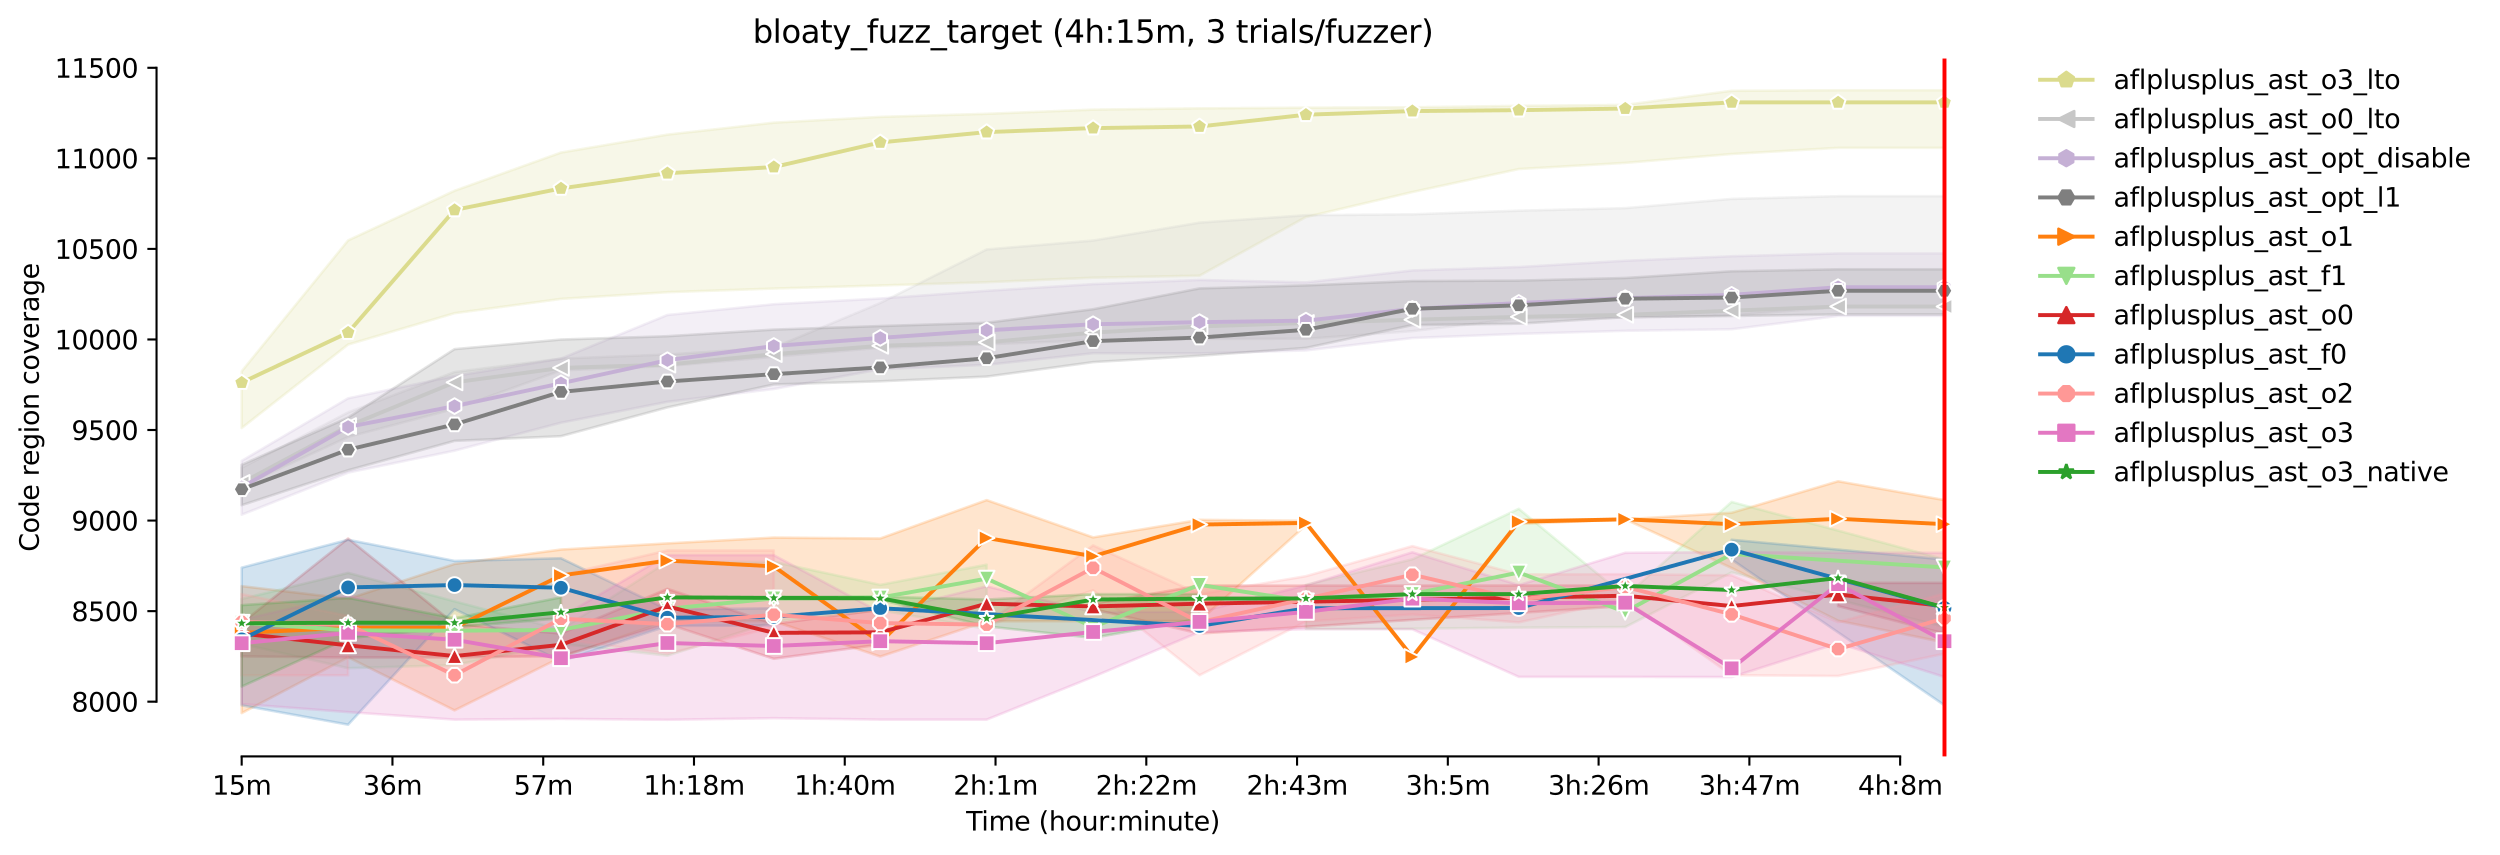 <?xml version="1.0" encoding="utf-8" standalone="no"?>
<!DOCTYPE svg PUBLIC "-//W3C//DTD SVG 1.1//EN"
  "http://www.w3.org/Graphics/SVG/1.1/DTD/svg11.dtd">
<svg xmlns:xlink="http://www.w3.org/1999/xlink" width="953.293pt" height="325.986pt" viewBox="0 0 953.293 325.986" xmlns="http://www.w3.org/2000/svg" version="1.1">
 <defs>
  <style type="text/css">*{stroke-linejoin: round; stroke-linecap: butt}</style>
 </defs>
 <g id="figure_1">
  <g id="patch_1">
   <path d="M 0 325.986 
L 953.293 325.986 
L 953.293 0 
L 0 0 
z
" style="fill: #ffffff"/>
  </g>
  <g id="axes_1">
   <g id="patch_2">
    <path d="M 59.691 288.43 
L 773.931 288.43 
L 773.931 22.318 
L 59.691 22.318 
z
" style="fill: #ffffff"/>
   </g>
   <g id="PolyCollection_1">
    <defs>
     <path id="m4549bed986" d="M 92.156 -184.39 
L 92.156 -162.774 
L 132.738 -194.611 
L 173.32 -206.558 
L 213.902 -212.014 
L 254.483 -214.569 
L 295.065 -215.951 
L 335.647 -217.125 
L 376.229 -218.368 
L 416.811 -220.094 
L 457.392 -220.854 
L 497.974 -243.23 
L 538.556 -252.76 
L 579.138 -261.531 
L 619.72 -263.879 
L 660.302 -267.263 
L 700.883 -269.611 
L 741.465 -269.611 
L 741.465 -291.572 
L 741.465 -291.572 
L 700.883 -291.572 
L 660.302 -291.365 
L 619.72 -285.978 
L 579.138 -285.633 
L 538.556 -285.081 
L 497.974 -284.942 
L 457.392 -284.666 
L 416.811 -284.183 
L 376.229 -282.594 
L 335.647 -281.42 
L 295.065 -279.21 
L 254.483 -274.652 
L 213.902 -267.815 
L 173.32 -253.244 
L 132.738 -234.321 
L 92.156 -184.39 
z
" style="stroke: #dbdb8d; stroke-opacity: 0.2"/>
    </defs>
    <g clip-path="url(#pdac8da8ae8)">
     <use xlink:href="#m4549bed986" x="0" y="325.986" style="fill: #dbdb8d; fill-opacity: 0.2; stroke: #dbdb8d; stroke-opacity: 0.2"/>
    </g>
   </g>
   <g id="PolyCollection_2">
    <defs>
     <path id="mf97d5e070f" d="M 92.156 -147.58 
L 92.156 -140.605 
L 132.738 -159.39 
L 173.32 -170.094 
L 213.902 -184.735 
L 254.483 -186.393 
L 295.065 -189.915 
L 335.647 -193.368 
L 376.229 -194.68 
L 416.811 -196.268 
L 457.392 -196.752 
L 497.974 -196.821 
L 538.556 -199.721 
L 579.138 -204.556 
L 619.72 -204.901 
L 660.302 -205.73 
L 700.883 -208.906 
L 741.465 -208.906 
L 741.465 -251.172 
L 741.465 -251.172 
L 700.883 -251.172 
L 660.302 -250.136 
L 619.72 -246.614 
L 579.138 -245.647 
L 538.556 -244.266 
L 497.974 -243.92 
L 457.392 -241.089 
L 416.811 -234.252 
L 376.229 -230.868 
L 335.647 -210.426 
L 295.065 -193.437 
L 254.483 -190.813 
L 213.902 -189.224 
L 173.32 -184.114 
L 132.738 -168.713 
L 92.156 -147.58 
z
" style="stroke: #c7c7c7; stroke-opacity: 0.2"/>
    </defs>
    <g clip-path="url(#pdac8da8ae8)">
     <use xlink:href="#mf97d5e070f" x="0" y="325.986" style="fill: #c7c7c7; fill-opacity: 0.2; stroke: #c7c7c7; stroke-opacity: 0.2"/>
    </g>
   </g>
   <g id="PolyCollection_3">
    <defs>
     <path id="m64b1d87afc" d="M 92.156 -150.239 
L 92.156 -129.728 
L 132.738 -145.785 
L 173.32 -154.141 
L 213.902 -164.811 
L 254.483 -172.788 
L 295.065 -177.656 
L 335.647 -185.184 
L 376.229 -186.876 
L 416.811 -191.296 
L 457.392 -191.227 
L 497.974 -192.366 
L 538.556 -197.097 
L 579.138 -198.685 
L 619.72 -199.86 
L 660.302 -200.447 
L 700.883 -205.522 
L 741.465 -205.522 
L 741.465 -229.348 
L 741.465 -229.348 
L 700.883 -229.348 
L 660.302 -228.278 
L 619.72 -226.552 
L 579.138 -224.169 
L 538.556 -222.857 
L 497.974 -218.299 
L 457.392 -219.231 
L 416.811 -217.643 
L 376.229 -215.087 
L 335.647 -212.152 
L 295.065 -209.977 
L 254.483 -205.868 
L 213.902 -189.224 
L 173.32 -182.594 
L 132.738 -174.1 
L 92.156 -150.239 
z
" style="stroke: #c5b0d5; stroke-opacity: 0.2"/>
    </defs>
    <g clip-path="url(#pdac8da8ae8)">
     <use xlink:href="#m64b1d87afc" x="0" y="325.986" style="fill: #c5b0d5; fill-opacity: 0.2; stroke: #c5b0d5; stroke-opacity: 0.2"/>
    </g>
   </g>
   <g id="PolyCollection_4">
    <defs>
     <path id="m7814664654" d="M 92.156 -148.755 
L 92.156 -133.354 
L 132.738 -146.683 
L 173.32 -157.871 
L 213.902 -159.666 
L 254.483 -170.647 
L 295.065 -179.383 
L 335.647 -180.592 
L 376.229 -182.387 
L 416.811 -187.912 
L 457.392 -190.329 
L 497.974 -193.333 
L 538.556 -202.035 
L 579.138 -202.553 
L 619.72 -205.039 
L 660.302 -205.488 
L 700.883 -206.11 
L 741.465 -206.11 
L 741.465 -223.306 
L 741.465 -223.306 
L 700.883 -223.306 
L 660.302 -222.546 
L 619.72 -219.991 
L 579.138 -218.989 
L 538.556 -218.817 
L 497.974 -217.159 
L 457.392 -216.02 
L 416.811 -208.078 
L 376.229 -202.898 
L 335.647 -201.655 
L 295.065 -200.308 
L 254.483 -197.788 
L 213.902 -196.51 
L 173.32 -192.85 
L 132.738 -166.745 
L 92.156 -148.755 
z
" style="stroke: #7f7f7f; stroke-opacity: 0.2"/>
    </defs>
    <g clip-path="url(#pdac8da8ae8)">
     <use xlink:href="#m7814664654" x="0" y="325.986" style="fill: #7f7f7f; fill-opacity: 0.2; stroke: #7f7f7f; stroke-opacity: 0.2"/>
    </g>
   </g>
   <g id="PolyCollection_5">
    <path d="M 92.156 223.503 
L 92.156 271.914 
L 132.738 250.644 
L 173.32 270.878 
L 213.902 250.644 
L 254.483 236.831 
L 295.065 236.9 
L 335.647 250.367 
L 376.229 236.9 
L 416.811 236.831 
L 457.392 236.762 
L 497.974 200.229 
L 497.974 198.572 
L 497.974 198.572 
L 457.392 198.226 
L 416.811 204.925 
L 376.229 190.699 
L 335.647 205.34 
L 295.065 204.994 
L 254.483 207.204 
L 213.902 209.552 
L 173.32 215.043 
L 132.738 228.337 
L 92.156 223.503 
z
" clip-path="url(#pdac8da8ae8)" style="fill: #ff7f0e; fill-opacity: 0.2; stroke: #ff7f0e; stroke-opacity: 0.2"/>
    <path d="M 579.138 198.019 
L 579.138 199.815 
L 619.72 198.019 
L 660.302 216.597 
L 700.883 236.693 
L 741.465 244.981 
L 741.465 190.699 
L 741.465 190.699 
L 700.883 183.516 
L 660.302 195.533 
L 619.72 198.019 
L 579.138 198.019 
z
" clip-path="url(#pdac8da8ae8)" style="fill: #ff7f0e; fill-opacity: 0.2; stroke: #ff7f0e; stroke-opacity: 0.2"/>
   </g>
   <g id="PolyCollection_6">
    <path d="M 92.156 228.406 
L 92.156 245.533 
L 132.738 254.787 
L 173.32 253.613 
L 213.902 245.533 
L 254.483 250.022 
L 295.065 236.969 
L 335.647 232.688 
L 376.229 239.801 
L 376.229 215.319 
L 376.229 215.319 
L 335.647 223.019 
L 295.065 214.248 
L 254.483 214.248 
L 213.902 240.077 
L 173.32 229.304 
L 132.738 218.461 
L 92.156 228.406 
z
" clip-path="url(#pdac8da8ae8)" style="fill: #98df8a; fill-opacity: 0.2; stroke: #98df8a; stroke-opacity: 0.2"/>
    <path d="M 497.974 223.019 
L 497.974 239.801 
L 538.556 239.732 
L 579.138 239.318 
L 619.72 239.11 
L 660.302 218.254 
L 741.465 239.11 
L 741.465 213.282 
L 741.465 213.282 
L 660.302 191.389 
L 619.72 227.508 
L 579.138 194.014 
L 538.556 213.282 
L 497.974 223.019 
z
" clip-path="url(#pdac8da8ae8)" style="fill: #98df8a; fill-opacity: 0.2; stroke: #98df8a; stroke-opacity: 0.2"/>
   </g>
   <g id="PolyCollection_7">
    <path d="M 92.156 237.608 
L 92.156 250.298 
L 132.738 250.713 
L 173.32 250.713 
L 213.902 250.16 
L 254.483 237.936 
L 295.065 251.196 
L 335.647 245.74 
L 335.647 232.481 
L 335.647 232.481 
L 295.065 237.936 
L 254.483 224.539 
L 213.902 241.597 
L 173.32 237.936 
L 132.738 205.34 
L 92.156 237.608 
z
" clip-path="url(#pdac8da8ae8)" style="fill: #d62728; fill-opacity: 0.2; stroke: #d62728; stroke-opacity: 0.2"/>
    <path d="M 416.811 230.202 
L 416.811 232.273 
L 457.392 241.597 
L 619.72 231.099 
L 619.72 223.226 
L 619.72 223.226 
L 457.392 223.295 
L 416.811 230.202 
z
" clip-path="url(#pdac8da8ae8)" style="fill: #d62728; fill-opacity: 0.2; stroke: #d62728; stroke-opacity: 0.2"/>
    <path d="M 700.883 222.26 
L 700.883 231.099 
L 741.465 241.597 
L 741.465 222.26 
L 741.465 222.26 
L 700.883 222.26 
z
" clip-path="url(#pdac8da8ae8)" style="fill: #d62728; fill-opacity: 0.2; stroke: #d62728; stroke-opacity: 0.2"/>
   </g>
   <g id="PolyCollection_8">
    <path d="M 92.156 216.458 
L 92.156 268.945 
L 132.738 276.334 
L 173.32 232.273 
L 213.902 252.163 
L 254.483 238.696 
L 295.065 238.489 
L 295.065 231.928 
L 295.065 231.928 
L 254.483 232.411 
L 213.902 212.867 
L 173.32 213.903 
L 132.738 205.823 
L 92.156 216.458 
z
" clip-path="url(#pdac8da8ae8)" style="fill: #1f77b4; fill-opacity: 0.2; stroke: #1f77b4; stroke-opacity: 0.2"/>
    <path d="M 660.302 205.823 
L 660.302 213.351 
L 741.465 268.945 
L 741.465 213.351 
L 741.465 213.351 
L 660.302 205.823 
z
" clip-path="url(#pdac8da8ae8)" style="fill: #1f77b4; fill-opacity: 0.2; stroke: #1f77b4; stroke-opacity: 0.2"/>
   </g>
   <g id="PolyCollection_9">
    <path d="M 92.156 226.541 
L 92.156 257.481 
L 132.738 257.481 
L 132.738 234.898 
L 132.738 234.898 
L 92.156 226.541 
z
" clip-path="url(#pdac8da8ae8)" style="fill: #ff9896; fill-opacity: 0.2; stroke: #ff9896; stroke-opacity: 0.2"/>
    <path d="M 213.902 219.255 
L 213.902 243.703 
L 254.483 249.262 
L 295.065 239.11 
L 295.065 209.898 
L 295.065 209.898 
L 254.483 209.898 
L 213.902 219.255 
z
" clip-path="url(#pdac8da8ae8)" style="fill: #ff9896; fill-opacity: 0.2; stroke: #ff9896; stroke-opacity: 0.2"/>
    <path d="M 376.229 237.729 
L 376.229 238.627 
L 416.811 225.091 
L 457.392 257.481 
L 497.974 236.969 
L 538.556 234.276 
L 579.138 237.315 
L 619.72 228.613 
L 660.302 257.481 
L 700.883 257.757 
L 741.465 249.262 
L 741.465 226.334 
L 741.465 226.334 
L 700.883 237.246 
L 660.302 219.359 
L 619.72 218.945 
L 579.138 219.014 
L 538.556 208.24 
L 497.974 219.704 
L 457.392 226.541 
L 416.811 207.964 
L 376.229 237.729 
z
" clip-path="url(#pdac8da8ae8)" style="fill: #ff9896; fill-opacity: 0.2; stroke: #ff9896; stroke-opacity: 0.2"/>
   </g>
   <g id="PolyCollection_10">
    <defs>
     <path id="m800ab3c732" d="M 92.156 -89.708 
L 92.156 -57.525 
L 132.738 -54.452 
L 173.32 -51.586 
L 213.902 -51.862 
L 254.483 -51.517 
L 295.065 -52.138 
L 335.647 -51.586 
L 376.229 -51.586 
L 416.811 -67.884 
L 457.392 -85.011 
L 497.974 -86.047 
L 538.556 -86.047 
L 579.138 -67.884 
L 619.72 -67.884 
L 660.302 -67.815 
L 700.883 -80.73 
L 741.465 -67.815 
L 741.465 -115.191 
L 741.465 -115.191 
L 700.883 -115.191 
L 660.302 -115.467 
L 619.72 -115.191 
L 579.138 -102.898 
L 538.556 -115.398 
L 497.974 -102.76 
L 457.392 -92.677 
L 416.811 -92.608 
L 376.229 -102.415 
L 335.647 -92.47 
L 295.065 -114.293 
L 254.483 -114.293 
L 213.902 -90.674 
L 173.32 -88.741 
L 132.738 -98.893 
L 92.156 -89.708 
z
" style="stroke: #e377c2; stroke-opacity: 0.2"/>
    </defs>
    <g clip-path="url(#pdac8da8ae8)">
     <use xlink:href="#m800ab3c732" x="0" y="325.986" style="fill: #e377c2; fill-opacity: 0.2; stroke: #e377c2; stroke-opacity: 0.2"/>
    </g>
   </g>
   <g id="PolyCollection_11">
    <path d="M 92.156 230.754 
L 92.156 261.797 
L 132.738 243.392 
L 173.32 239.179 
L 213.902 235.726 
L 213.902 227.784 
L 213.902 227.784 
L 173.32 235.726 
L 132.738 227.992 
L 92.156 230.754 
z
" clip-path="url(#pdac8da8ae8)" style="fill: #2ca02c; fill-opacity: 0.2; stroke: #2ca02c; stroke-opacity: 0.2"/>
    <path d="M 295.065 227.508 
L 295.065 228.475 
L 335.647 228.682 
L 376.229 238.834 
L 416.811 243.254 
L 457.392 235.864 
L 457.392 226.541 
L 457.392 226.541 
L 416.811 226.541 
L 376.229 228.613 
L 335.647 227.508 
L 295.065 227.508 
z
" clip-path="url(#pdac8da8ae8)" style="fill: #2ca02c; fill-opacity: 0.2; stroke: #2ca02c; stroke-opacity: 0.2"/>
    <path d="M 660.302 223.434 
L 660.302 226.541 
L 660.302 223.434 
L 660.302 223.434 
z
" clip-path="url(#pdac8da8ae8)" style="fill: #2ca02c; fill-opacity: 0.2; stroke: #2ca02c; stroke-opacity: 0.2"/>
    <path d="M 741.465 223.468 
L 741.465 258.033 
L 741.465 223.468 
L 741.465 223.468 
z
" clip-path="url(#pdac8da8ae8)" style="fill: #2ca02c; fill-opacity: 0.2; stroke: #2ca02c; stroke-opacity: 0.2"/>
   </g>
   <g id="matplotlib.axis_1">
    <g id="xtick_1">
     <g id="line2d_1">
      <defs>
       <path id="mfa06c97d9c" d="M 0 0 
L 0 3.5 
" style="stroke: #000000; stroke-width: 0.8"/>
      </defs>
      <g>
       <use xlink:href="#mfa06c97d9c" x="92.156" y="288.43" style="stroke: #000000; stroke-width: 0.8"/>
      </g>
     </g>
     <g id="text_1">
      <!-- 15m -->
      <g transform="translate(80.923 303.029)scale(0.1 -0.1)">
       <defs>
        <path id="DejaVuSans-31" d="M 794 531 
L 1825 531 
L 1825 4091 
L 703 3866 
L 703 4441 
L 1819 4666 
L 2450 4666 
L 2450 531 
L 3481 531 
L 3481 0 
L 794 0 
L 794 531 
z
" transform="scale(0.016)"/>
        <path id="DejaVuSans-35" d="M 691 4666 
L 3169 4666 
L 3169 4134 
L 1269 4134 
L 1269 2991 
Q 1406 3038 1543 3061 
Q 1681 3084 1819 3084 
Q 2600 3084 3056 2656 
Q 3513 2228 3513 1497 
Q 3513 744 3044 326 
Q 2575 -91 1722 -91 
Q 1428 -91 1123 -41 
Q 819 9 494 109 
L 494 744 
Q 775 591 1075 516 
Q 1375 441 1709 441 
Q 2250 441 2565 725 
Q 2881 1009 2881 1497 
Q 2881 1984 2565 2268 
Q 2250 2553 1709 2553 
Q 1456 2553 1204 2497 
Q 953 2441 691 2322 
L 691 4666 
z
" transform="scale(0.016)"/>
        <path id="DejaVuSans-6d" d="M 3328 2828 
Q 3544 3216 3844 3400 
Q 4144 3584 4550 3584 
Q 5097 3584 5394 3201 
Q 5691 2819 5691 2113 
L 5691 0 
L 5113 0 
L 5113 2094 
Q 5113 2597 4934 2840 
Q 4756 3084 4391 3084 
Q 3944 3084 3684 2787 
Q 3425 2491 3425 1978 
L 3425 0 
L 2847 0 
L 2847 2094 
Q 2847 2600 2669 2842 
Q 2491 3084 2119 3084 
Q 1678 3084 1418 2786 
Q 1159 2488 1159 1978 
L 1159 0 
L 581 0 
L 581 3500 
L 1159 3500 
L 1159 2956 
Q 1356 3278 1631 3431 
Q 1906 3584 2284 3584 
Q 2666 3584 2933 3390 
Q 3200 3197 3328 2828 
z
" transform="scale(0.016)"/>
       </defs>
       <use xlink:href="#DejaVuSans-31"/>
       <use xlink:href="#DejaVuSans-35" x="63.623"/>
       <use xlink:href="#DejaVuSans-6d" x="127.246"/>
      </g>
     </g>
    </g>
    <g id="xtick_2">
     <g id="line2d_2">
      <g>
       <use xlink:href="#mfa06c97d9c" x="149.647" y="288.43" style="stroke: #000000; stroke-width: 0.8"/>
      </g>
     </g>
     <g id="text_2">
      <!-- 36m -->
      <g transform="translate(138.414 303.029)scale(0.1 -0.1)">
       <defs>
        <path id="DejaVuSans-33" d="M 2597 2516 
Q 3050 2419 3304 2112 
Q 3559 1806 3559 1356 
Q 3559 666 3084 287 
Q 2609 -91 1734 -91 
Q 1441 -91 1130 -33 
Q 819 25 488 141 
L 488 750 
Q 750 597 1062 519 
Q 1375 441 1716 441 
Q 2309 441 2620 675 
Q 2931 909 2931 1356 
Q 2931 1769 2642 2001 
Q 2353 2234 1838 2234 
L 1294 2234 
L 1294 2753 
L 1863 2753 
Q 2328 2753 2575 2939 
Q 2822 3125 2822 3475 
Q 2822 3834 2567 4026 
Q 2313 4219 1838 4219 
Q 1578 4219 1281 4162 
Q 984 4106 628 3988 
L 628 4550 
Q 988 4650 1302 4700 
Q 1616 4750 1894 4750 
Q 2613 4750 3031 4423 
Q 3450 4097 3450 3541 
Q 3450 3153 3228 2886 
Q 3006 2619 2597 2516 
z
" transform="scale(0.016)"/>
        <path id="DejaVuSans-36" d="M 2113 2584 
Q 1688 2584 1439 2293 
Q 1191 2003 1191 1497 
Q 1191 994 1439 701 
Q 1688 409 2113 409 
Q 2538 409 2786 701 
Q 3034 994 3034 1497 
Q 3034 2003 2786 2293 
Q 2538 2584 2113 2584 
z
M 3366 4563 
L 3366 3988 
Q 3128 4100 2886 4159 
Q 2644 4219 2406 4219 
Q 1781 4219 1451 3797 
Q 1122 3375 1075 2522 
Q 1259 2794 1537 2939 
Q 1816 3084 2150 3084 
Q 2853 3084 3261 2657 
Q 3669 2231 3669 1497 
Q 3669 778 3244 343 
Q 2819 -91 2113 -91 
Q 1303 -91 875 529 
Q 447 1150 447 2328 
Q 447 3434 972 4092 
Q 1497 4750 2381 4750 
Q 2619 4750 2861 4703 
Q 3103 4656 3366 4563 
z
" transform="scale(0.016)"/>
       </defs>
       <use xlink:href="#DejaVuSans-33"/>
       <use xlink:href="#DejaVuSans-36" x="63.623"/>
       <use xlink:href="#DejaVuSans-6d" x="127.246"/>
      </g>
     </g>
    </g>
    <g id="xtick_3">
     <g id="line2d_3">
      <g>
       <use xlink:href="#mfa06c97d9c" x="207.138" y="288.43" style="stroke: #000000; stroke-width: 0.8"/>
      </g>
     </g>
     <g id="text_3">
      <!-- 57m -->
      <g transform="translate(195.905 303.029)scale(0.1 -0.1)">
       <defs>
        <path id="DejaVuSans-37" d="M 525 4666 
L 3525 4666 
L 3525 4397 
L 1831 0 
L 1172 0 
L 2766 4134 
L 525 4134 
L 525 4666 
z
" transform="scale(0.016)"/>
       </defs>
       <use xlink:href="#DejaVuSans-35"/>
       <use xlink:href="#DejaVuSans-37" x="63.623"/>
       <use xlink:href="#DejaVuSans-6d" x="127.246"/>
      </g>
     </g>
    </g>
    <g id="xtick_4">
     <g id="line2d_4">
      <g>
       <use xlink:href="#mfa06c97d9c" x="264.629" y="288.43" style="stroke: #000000; stroke-width: 0.8"/>
      </g>
     </g>
     <g id="text_4">
      <!-- 1h:18m -->
      <g transform="translate(245.362 303.029)scale(0.1 -0.1)">
       <defs>
        <path id="DejaVuSans-68" d="M 3513 2113 
L 3513 0 
L 2938 0 
L 2938 2094 
Q 2938 2591 2744 2837 
Q 2550 3084 2163 3084 
Q 1697 3084 1428 2787 
Q 1159 2491 1159 1978 
L 1159 0 
L 581 0 
L 581 4863 
L 1159 4863 
L 1159 2956 
Q 1366 3272 1645 3428 
Q 1925 3584 2291 3584 
Q 2894 3584 3203 3211 
Q 3513 2838 3513 2113 
z
" transform="scale(0.016)"/>
        <path id="DejaVuSans-3a" d="M 750 794 
L 1409 794 
L 1409 0 
L 750 0 
L 750 794 
z
M 750 3309 
L 1409 3309 
L 1409 2516 
L 750 2516 
L 750 3309 
z
" transform="scale(0.016)"/>
        <path id="DejaVuSans-38" d="M 2034 2216 
Q 1584 2216 1326 1975 
Q 1069 1734 1069 1313 
Q 1069 891 1326 650 
Q 1584 409 2034 409 
Q 2484 409 2743 651 
Q 3003 894 3003 1313 
Q 3003 1734 2745 1975 
Q 2488 2216 2034 2216 
z
M 1403 2484 
Q 997 2584 770 2862 
Q 544 3141 544 3541 
Q 544 4100 942 4425 
Q 1341 4750 2034 4750 
Q 2731 4750 3128 4425 
Q 3525 4100 3525 3541 
Q 3525 3141 3298 2862 
Q 3072 2584 2669 2484 
Q 3125 2378 3379 2068 
Q 3634 1759 3634 1313 
Q 3634 634 3220 271 
Q 2806 -91 2034 -91 
Q 1263 -91 848 271 
Q 434 634 434 1313 
Q 434 1759 690 2068 
Q 947 2378 1403 2484 
z
M 1172 3481 
Q 1172 3119 1398 2916 
Q 1625 2713 2034 2713 
Q 2441 2713 2670 2916 
Q 2900 3119 2900 3481 
Q 2900 3844 2670 4047 
Q 2441 4250 2034 4250 
Q 1625 4250 1398 4047 
Q 1172 3844 1172 3481 
z
" transform="scale(0.016)"/>
       </defs>
       <use xlink:href="#DejaVuSans-31"/>
       <use xlink:href="#DejaVuSans-68" x="63.623"/>
       <use xlink:href="#DejaVuSans-3a" x="127.002"/>
       <use xlink:href="#DejaVuSans-31" x="160.693"/>
       <use xlink:href="#DejaVuSans-38" x="224.316"/>
       <use xlink:href="#DejaVuSans-6d" x="287.939"/>
      </g>
     </g>
    </g>
    <g id="xtick_5">
     <g id="line2d_5">
      <g>
       <use xlink:href="#mfa06c97d9c" x="322.12" y="288.43" style="stroke: #000000; stroke-width: 0.8"/>
      </g>
     </g>
     <g id="text_5">
      <!-- 1h:40m -->
      <g transform="translate(302.853 303.029)scale(0.1 -0.1)">
       <defs>
        <path id="DejaVuSans-34" d="M 2419 4116 
L 825 1625 
L 2419 1625 
L 2419 4116 
z
M 2253 4666 
L 3047 4666 
L 3047 1625 
L 3713 1625 
L 3713 1100 
L 3047 1100 
L 3047 0 
L 2419 0 
L 2419 1100 
L 313 1100 
L 313 1709 
L 2253 4666 
z
" transform="scale(0.016)"/>
        <path id="DejaVuSans-30" d="M 2034 4250 
Q 1547 4250 1301 3770 
Q 1056 3291 1056 2328 
Q 1056 1369 1301 889 
Q 1547 409 2034 409 
Q 2525 409 2770 889 
Q 3016 1369 3016 2328 
Q 3016 3291 2770 3770 
Q 2525 4250 2034 4250 
z
M 2034 4750 
Q 2819 4750 3233 4129 
Q 3647 3509 3647 2328 
Q 3647 1150 3233 529 
Q 2819 -91 2034 -91 
Q 1250 -91 836 529 
Q 422 1150 422 2328 
Q 422 3509 836 4129 
Q 1250 4750 2034 4750 
z
" transform="scale(0.016)"/>
       </defs>
       <use xlink:href="#DejaVuSans-31"/>
       <use xlink:href="#DejaVuSans-68" x="63.623"/>
       <use xlink:href="#DejaVuSans-3a" x="127.002"/>
       <use xlink:href="#DejaVuSans-34" x="160.693"/>
       <use xlink:href="#DejaVuSans-30" x="224.316"/>
       <use xlink:href="#DejaVuSans-6d" x="287.939"/>
      </g>
     </g>
    </g>
    <g id="xtick_6">
     <g id="line2d_6">
      <g>
       <use xlink:href="#mfa06c97d9c" x="379.611" y="288.43" style="stroke: #000000; stroke-width: 0.8"/>
      </g>
     </g>
     <g id="text_6">
      <!-- 2h:1m -->
      <g transform="translate(363.525 303.029)scale(0.1 -0.1)">
       <defs>
        <path id="DejaVuSans-32" d="M 1228 531 
L 3431 531 
L 3431 0 
L 469 0 
L 469 531 
Q 828 903 1448 1529 
Q 2069 2156 2228 2338 
Q 2531 2678 2651 2914 
Q 2772 3150 2772 3378 
Q 2772 3750 2511 3984 
Q 2250 4219 1831 4219 
Q 1534 4219 1204 4116 
Q 875 4013 500 3803 
L 500 4441 
Q 881 4594 1212 4672 
Q 1544 4750 1819 4750 
Q 2544 4750 2975 4387 
Q 3406 4025 3406 3419 
Q 3406 3131 3298 2873 
Q 3191 2616 2906 2266 
Q 2828 2175 2409 1742 
Q 1991 1309 1228 531 
z
" transform="scale(0.016)"/>
       </defs>
       <use xlink:href="#DejaVuSans-32"/>
       <use xlink:href="#DejaVuSans-68" x="63.623"/>
       <use xlink:href="#DejaVuSans-3a" x="127.002"/>
       <use xlink:href="#DejaVuSans-31" x="160.693"/>
       <use xlink:href="#DejaVuSans-6d" x="224.316"/>
      </g>
     </g>
    </g>
    <g id="xtick_7">
     <g id="line2d_7">
      <g>
       <use xlink:href="#mfa06c97d9c" x="437.102" y="288.43" style="stroke: #000000; stroke-width: 0.8"/>
      </g>
     </g>
     <g id="text_7">
      <!-- 2h:22m -->
      <g transform="translate(417.834 303.029)scale(0.1 -0.1)">
       <use xlink:href="#DejaVuSans-32"/>
       <use xlink:href="#DejaVuSans-68" x="63.623"/>
       <use xlink:href="#DejaVuSans-3a" x="127.002"/>
       <use xlink:href="#DejaVuSans-32" x="160.693"/>
       <use xlink:href="#DejaVuSans-32" x="224.316"/>
       <use xlink:href="#DejaVuSans-6d" x="287.939"/>
      </g>
     </g>
    </g>
    <g id="xtick_8">
     <g id="line2d_8">
      <g>
       <use xlink:href="#mfa06c97d9c" x="494.592" y="288.43" style="stroke: #000000; stroke-width: 0.8"/>
      </g>
     </g>
     <g id="text_8">
      <!-- 2h:43m -->
      <g transform="translate(475.325 303.029)scale(0.1 -0.1)">
       <use xlink:href="#DejaVuSans-32"/>
       <use xlink:href="#DejaVuSans-68" x="63.623"/>
       <use xlink:href="#DejaVuSans-3a" x="127.002"/>
       <use xlink:href="#DejaVuSans-34" x="160.693"/>
       <use xlink:href="#DejaVuSans-33" x="224.316"/>
       <use xlink:href="#DejaVuSans-6d" x="287.939"/>
      </g>
     </g>
    </g>
    <g id="xtick_9">
     <g id="line2d_9">
      <g>
       <use xlink:href="#mfa06c97d9c" x="552.083" y="288.43" style="stroke: #000000; stroke-width: 0.8"/>
      </g>
     </g>
     <g id="text_9">
      <!-- 3h:5m -->
      <g transform="translate(535.997 303.029)scale(0.1 -0.1)">
       <use xlink:href="#DejaVuSans-33"/>
       <use xlink:href="#DejaVuSans-68" x="63.623"/>
       <use xlink:href="#DejaVuSans-3a" x="127.002"/>
       <use xlink:href="#DejaVuSans-35" x="160.693"/>
       <use xlink:href="#DejaVuSans-6d" x="224.316"/>
      </g>
     </g>
    </g>
    <g id="xtick_10">
     <g id="line2d_10">
      <g>
       <use xlink:href="#mfa06c97d9c" x="609.574" y="288.43" style="stroke: #000000; stroke-width: 0.8"/>
      </g>
     </g>
     <g id="text_10">
      <!-- 3h:26m -->
      <g transform="translate(590.307 303.029)scale(0.1 -0.1)">
       <use xlink:href="#DejaVuSans-33"/>
       <use xlink:href="#DejaVuSans-68" x="63.623"/>
       <use xlink:href="#DejaVuSans-3a" x="127.002"/>
       <use xlink:href="#DejaVuSans-32" x="160.693"/>
       <use xlink:href="#DejaVuSans-36" x="224.316"/>
       <use xlink:href="#DejaVuSans-6d" x="287.939"/>
      </g>
     </g>
    </g>
    <g id="xtick_11">
     <g id="line2d_11">
      <g>
       <use xlink:href="#mfa06c97d9c" x="667.065" y="288.43" style="stroke: #000000; stroke-width: 0.8"/>
      </g>
     </g>
     <g id="text_11">
      <!-- 3h:47m -->
      <g transform="translate(647.798 303.029)scale(0.1 -0.1)">
       <use xlink:href="#DejaVuSans-33"/>
       <use xlink:href="#DejaVuSans-68" x="63.623"/>
       <use xlink:href="#DejaVuSans-3a" x="127.002"/>
       <use xlink:href="#DejaVuSans-34" x="160.693"/>
       <use xlink:href="#DejaVuSans-37" x="224.316"/>
       <use xlink:href="#DejaVuSans-6d" x="287.939"/>
      </g>
     </g>
    </g>
    <g id="xtick_12">
     <g id="line2d_12">
      <g>
       <use xlink:href="#mfa06c97d9c" x="724.556" y="288.43" style="stroke: #000000; stroke-width: 0.8"/>
      </g>
     </g>
     <g id="text_12">
      <!-- 4h:8m -->
      <g transform="translate(708.47 303.029)scale(0.1 -0.1)">
       <use xlink:href="#DejaVuSans-34"/>
       <use xlink:href="#DejaVuSans-68" x="63.623"/>
       <use xlink:href="#DejaVuSans-3a" x="127.002"/>
       <use xlink:href="#DejaVuSans-38" x="160.693"/>
       <use xlink:href="#DejaVuSans-6d" x="224.316"/>
      </g>
     </g>
    </g>
    <g id="text_13">
     <!-- Time (hour:minute) -->
     <g transform="translate(368.404 316.707)scale(0.1 -0.1)">
      <defs>
       <path id="DejaVuSans-54" d="M -19 4666 
L 3928 4666 
L 3928 4134 
L 2272 4134 
L 2272 0 
L 1638 0 
L 1638 4134 
L -19 4134 
L -19 4666 
z
" transform="scale(0.016)"/>
       <path id="DejaVuSans-69" d="M 603 3500 
L 1178 3500 
L 1178 0 
L 603 0 
L 603 3500 
z
M 603 4863 
L 1178 4863 
L 1178 4134 
L 603 4134 
L 603 4863 
z
" transform="scale(0.016)"/>
       <path id="DejaVuSans-65" d="M 3597 1894 
L 3597 1613 
L 953 1613 
Q 991 1019 1311 708 
Q 1631 397 2203 397 
Q 2534 397 2845 478 
Q 3156 559 3463 722 
L 3463 178 
Q 3153 47 2828 -22 
Q 2503 -91 2169 -91 
Q 1331 -91 842 396 
Q 353 884 353 1716 
Q 353 2575 817 3079 
Q 1281 3584 2069 3584 
Q 2775 3584 3186 3129 
Q 3597 2675 3597 1894 
z
M 3022 2063 
Q 3016 2534 2758 2815 
Q 2500 3097 2075 3097 
Q 1594 3097 1305 2825 
Q 1016 2553 972 2059 
L 3022 2063 
z
" transform="scale(0.016)"/>
       <path id="DejaVuSans-20" transform="scale(0.016)"/>
       <path id="DejaVuSans-28" d="M 1984 4856 
Q 1566 4138 1362 3434 
Q 1159 2731 1159 2009 
Q 1159 1288 1364 580 
Q 1569 -128 1984 -844 
L 1484 -844 
Q 1016 -109 783 600 
Q 550 1309 550 2009 
Q 550 2706 781 3412 
Q 1013 4119 1484 4856 
L 1984 4856 
z
" transform="scale(0.016)"/>
       <path id="DejaVuSans-6f" d="M 1959 3097 
Q 1497 3097 1228 2736 
Q 959 2375 959 1747 
Q 959 1119 1226 758 
Q 1494 397 1959 397 
Q 2419 397 2687 759 
Q 2956 1122 2956 1747 
Q 2956 2369 2687 2733 
Q 2419 3097 1959 3097 
z
M 1959 3584 
Q 2709 3584 3137 3096 
Q 3566 2609 3566 1747 
Q 3566 888 3137 398 
Q 2709 -91 1959 -91 
Q 1206 -91 779 398 
Q 353 888 353 1747 
Q 353 2609 779 3096 
Q 1206 3584 1959 3584 
z
" transform="scale(0.016)"/>
       <path id="DejaVuSans-75" d="M 544 1381 
L 544 3500 
L 1119 3500 
L 1119 1403 
Q 1119 906 1312 657 
Q 1506 409 1894 409 
Q 2359 409 2629 706 
Q 2900 1003 2900 1516 
L 2900 3500 
L 3475 3500 
L 3475 0 
L 2900 0 
L 2900 538 
Q 2691 219 2414 64 
Q 2138 -91 1772 -91 
Q 1169 -91 856 284 
Q 544 659 544 1381 
z
M 1991 3584 
L 1991 3584 
z
" transform="scale(0.016)"/>
       <path id="DejaVuSans-72" d="M 2631 2963 
Q 2534 3019 2420 3045 
Q 2306 3072 2169 3072 
Q 1681 3072 1420 2755 
Q 1159 2438 1159 1844 
L 1159 0 
L 581 0 
L 581 3500 
L 1159 3500 
L 1159 2956 
Q 1341 3275 1631 3429 
Q 1922 3584 2338 3584 
Q 2397 3584 2469 3576 
Q 2541 3569 2628 3553 
L 2631 2963 
z
" transform="scale(0.016)"/>
       <path id="DejaVuSans-6e" d="M 3513 2113 
L 3513 0 
L 2938 0 
L 2938 2094 
Q 2938 2591 2744 2837 
Q 2550 3084 2163 3084 
Q 1697 3084 1428 2787 
Q 1159 2491 1159 1978 
L 1159 0 
L 581 0 
L 581 3500 
L 1159 3500 
L 1159 2956 
Q 1366 3272 1645 3428 
Q 1925 3584 2291 3584 
Q 2894 3584 3203 3211 
Q 3513 2838 3513 2113 
z
" transform="scale(0.016)"/>
       <path id="DejaVuSans-74" d="M 1172 4494 
L 1172 3500 
L 2356 3500 
L 2356 3053 
L 1172 3053 
L 1172 1153 
Q 1172 725 1289 603 
Q 1406 481 1766 481 
L 2356 481 
L 2356 0 
L 1766 0 
Q 1100 0 847 248 
Q 594 497 594 1153 
L 594 3053 
L 172 3053 
L 172 3500 
L 594 3500 
L 594 4494 
L 1172 4494 
z
" transform="scale(0.016)"/>
       <path id="DejaVuSans-29" d="M 513 4856 
L 1013 4856 
Q 1481 4119 1714 3412 
Q 1947 2706 1947 2009 
Q 1947 1309 1714 600 
Q 1481 -109 1013 -844 
L 513 -844 
Q 928 -128 1133 580 
Q 1338 1288 1338 2009 
Q 1338 2731 1133 3434 
Q 928 4138 513 4856 
z
" transform="scale(0.016)"/>
      </defs>
      <use xlink:href="#DejaVuSans-54"/>
      <use xlink:href="#DejaVuSans-69" x="57.959"/>
      <use xlink:href="#DejaVuSans-6d" x="85.742"/>
      <use xlink:href="#DejaVuSans-65" x="183.154"/>
      <use xlink:href="#DejaVuSans-20" x="244.678"/>
      <use xlink:href="#DejaVuSans-28" x="276.465"/>
      <use xlink:href="#DejaVuSans-68" x="315.479"/>
      <use xlink:href="#DejaVuSans-6f" x="378.857"/>
      <use xlink:href="#DejaVuSans-75" x="440.039"/>
      <use xlink:href="#DejaVuSans-72" x="503.418"/>
      <use xlink:href="#DejaVuSans-3a" x="542.781"/>
      <use xlink:href="#DejaVuSans-6d" x="576.473"/>
      <use xlink:href="#DejaVuSans-69" x="673.885"/>
      <use xlink:href="#DejaVuSans-6e" x="701.668"/>
      <use xlink:href="#DejaVuSans-75" x="765.047"/>
      <use xlink:href="#DejaVuSans-74" x="828.426"/>
      <use xlink:href="#DejaVuSans-65" x="867.635"/>
      <use xlink:href="#DejaVuSans-29" x="929.158"/>
     </g>
    </g>
   </g>
   <g id="matplotlib.axis_2">
    <g id="ytick_1">
     <g id="line2d_13">
      <defs>
       <path id="m3ae3f4744a" d="M 0 0 
L -3.5 0 
" style="stroke: #000000; stroke-width: 0.8"/>
      </defs>
      <g>
       <use xlink:href="#m3ae3f4744a" x="59.691" y="267.563" style="stroke: #000000; stroke-width: 0.8"/>
      </g>
     </g>
     <g id="text_14">
      <!-- 8000 -->
      <g transform="translate(27.241 271.363)scale(0.1 -0.1)">
       <use xlink:href="#DejaVuSans-38"/>
       <use xlink:href="#DejaVuSans-30" x="63.623"/>
       <use xlink:href="#DejaVuSans-30" x="127.246"/>
       <use xlink:href="#DejaVuSans-30" x="190.869"/>
      </g>
     </g>
    </g>
    <g id="ytick_2">
     <g id="line2d_14">
      <g>
       <use xlink:href="#m3ae3f4744a" x="59.691" y="233.033" style="stroke: #000000; stroke-width: 0.8"/>
      </g>
     </g>
     <g id="text_15">
      <!-- 8500 -->
      <g transform="translate(27.241 236.832)scale(0.1 -0.1)">
       <use xlink:href="#DejaVuSans-38"/>
       <use xlink:href="#DejaVuSans-35" x="63.623"/>
       <use xlink:href="#DejaVuSans-30" x="127.246"/>
       <use xlink:href="#DejaVuSans-30" x="190.869"/>
      </g>
     </g>
    </g>
    <g id="ytick_3">
     <g id="line2d_15">
      <g>
       <use xlink:href="#m3ae3f4744a" x="59.691" y="198.503" style="stroke: #000000; stroke-width: 0.8"/>
      </g>
     </g>
     <g id="text_16">
      <!-- 9000 -->
      <g transform="translate(27.241 202.302)scale(0.1 -0.1)">
       <defs>
        <path id="DejaVuSans-39" d="M 703 97 
L 703 672 
Q 941 559 1184 500 
Q 1428 441 1663 441 
Q 2288 441 2617 861 
Q 2947 1281 2994 2138 
Q 2813 1869 2534 1725 
Q 2256 1581 1919 1581 
Q 1219 1581 811 2004 
Q 403 2428 403 3163 
Q 403 3881 828 4315 
Q 1253 4750 1959 4750 
Q 2769 4750 3195 4129 
Q 3622 3509 3622 2328 
Q 3622 1225 3098 567 
Q 2575 -91 1691 -91 
Q 1453 -91 1209 -44 
Q 966 3 703 97 
z
M 1959 2075 
Q 2384 2075 2632 2365 
Q 2881 2656 2881 3163 
Q 2881 3666 2632 3958 
Q 2384 4250 1959 4250 
Q 1534 4250 1286 3958 
Q 1038 3666 1038 3163 
Q 1038 2656 1286 2365 
Q 1534 2075 1959 2075 
z
" transform="scale(0.016)"/>
       </defs>
       <use xlink:href="#DejaVuSans-39"/>
       <use xlink:href="#DejaVuSans-30" x="63.623"/>
       <use xlink:href="#DejaVuSans-30" x="127.246"/>
       <use xlink:href="#DejaVuSans-30" x="190.869"/>
      </g>
     </g>
    </g>
    <g id="ytick_4">
     <g id="line2d_16">
      <g>
       <use xlink:href="#m3ae3f4744a" x="59.691" y="163.972" style="stroke: #000000; stroke-width: 0.8"/>
      </g>
     </g>
     <g id="text_17">
      <!-- 9500 -->
      <g transform="translate(27.241 167.771)scale(0.1 -0.1)">
       <use xlink:href="#DejaVuSans-39"/>
       <use xlink:href="#DejaVuSans-35" x="63.623"/>
       <use xlink:href="#DejaVuSans-30" x="127.246"/>
       <use xlink:href="#DejaVuSans-30" x="190.869"/>
      </g>
     </g>
    </g>
    <g id="ytick_5">
     <g id="line2d_17">
      <g>
       <use xlink:href="#m3ae3f4744a" x="59.691" y="129.442" style="stroke: #000000; stroke-width: 0.8"/>
      </g>
     </g>
     <g id="text_18">
      <!-- 10000 -->
      <g transform="translate(20.878 133.241)scale(0.1 -0.1)">
       <use xlink:href="#DejaVuSans-31"/>
       <use xlink:href="#DejaVuSans-30" x="63.623"/>
       <use xlink:href="#DejaVuSans-30" x="127.246"/>
       <use xlink:href="#DejaVuSans-30" x="190.869"/>
       <use xlink:href="#DejaVuSans-30" x="254.492"/>
      </g>
     </g>
    </g>
    <g id="ytick_6">
     <g id="line2d_18">
      <g>
       <use xlink:href="#m3ae3f4744a" x="59.691" y="94.911" style="stroke: #000000; stroke-width: 0.8"/>
      </g>
     </g>
     <g id="text_19">
      <!-- 10500 -->
      <g transform="translate(20.878 98.711)scale(0.1 -0.1)">
       <use xlink:href="#DejaVuSans-31"/>
       <use xlink:href="#DejaVuSans-30" x="63.623"/>
       <use xlink:href="#DejaVuSans-35" x="127.246"/>
       <use xlink:href="#DejaVuSans-30" x="190.869"/>
       <use xlink:href="#DejaVuSans-30" x="254.492"/>
      </g>
     </g>
    </g>
    <g id="ytick_7">
     <g id="line2d_19">
      <g>
       <use xlink:href="#m3ae3f4744a" x="59.691" y="60.381" style="stroke: #000000; stroke-width: 0.8"/>
      </g>
     </g>
     <g id="text_20">
      <!-- 11000 -->
      <g transform="translate(20.878 64.18)scale(0.1 -0.1)">
       <use xlink:href="#DejaVuSans-31"/>
       <use xlink:href="#DejaVuSans-31" x="63.623"/>
       <use xlink:href="#DejaVuSans-30" x="127.246"/>
       <use xlink:href="#DejaVuSans-30" x="190.869"/>
       <use xlink:href="#DejaVuSans-30" x="254.492"/>
      </g>
     </g>
    </g>
    <g id="ytick_8">
     <g id="line2d_20">
      <g>
       <use xlink:href="#m3ae3f4744a" x="59.691" y="25.851" style="stroke: #000000; stroke-width: 0.8"/>
      </g>
     </g>
     <g id="text_21">
      <!-- 11500 -->
      <g transform="translate(20.878 29.65)scale(0.1 -0.1)">
       <use xlink:href="#DejaVuSans-31"/>
       <use xlink:href="#DejaVuSans-31" x="63.623"/>
       <use xlink:href="#DejaVuSans-35" x="127.246"/>
       <use xlink:href="#DejaVuSans-30" x="190.869"/>
       <use xlink:href="#DejaVuSans-30" x="254.492"/>
      </g>
     </g>
    </g>
    <g id="text_22">
     <!-- Code region coverage -->
     <g transform="translate(14.798 210.38)rotate(-90)scale(0.1 -0.1)">
      <defs>
       <path id="DejaVuSans-43" d="M 4122 4306 
L 4122 3641 
Q 3803 3938 3442 4084 
Q 3081 4231 2675 4231 
Q 1875 4231 1450 3742 
Q 1025 3253 1025 2328 
Q 1025 1406 1450 917 
Q 1875 428 2675 428 
Q 3081 428 3442 575 
Q 3803 722 4122 1019 
L 4122 359 
Q 3791 134 3420 21 
Q 3050 -91 2638 -91 
Q 1578 -91 968 557 
Q 359 1206 359 2328 
Q 359 3453 968 4101 
Q 1578 4750 2638 4750 
Q 3056 4750 3426 4639 
Q 3797 4528 4122 4306 
z
" transform="scale(0.016)"/>
       <path id="DejaVuSans-64" d="M 2906 2969 
L 2906 4863 
L 3481 4863 
L 3481 0 
L 2906 0 
L 2906 525 
Q 2725 213 2448 61 
Q 2172 -91 1784 -91 
Q 1150 -91 751 415 
Q 353 922 353 1747 
Q 353 2572 751 3078 
Q 1150 3584 1784 3584 
Q 2172 3584 2448 3432 
Q 2725 3281 2906 2969 
z
M 947 1747 
Q 947 1113 1208 752 
Q 1469 391 1925 391 
Q 2381 391 2643 752 
Q 2906 1113 2906 1747 
Q 2906 2381 2643 2742 
Q 2381 3103 1925 3103 
Q 1469 3103 1208 2742 
Q 947 2381 947 1747 
z
" transform="scale(0.016)"/>
       <path id="DejaVuSans-67" d="M 2906 1791 
Q 2906 2416 2648 2759 
Q 2391 3103 1925 3103 
Q 1463 3103 1205 2759 
Q 947 2416 947 1791 
Q 947 1169 1205 825 
Q 1463 481 1925 481 
Q 2391 481 2648 825 
Q 2906 1169 2906 1791 
z
M 3481 434 
Q 3481 -459 3084 -895 
Q 2688 -1331 1869 -1331 
Q 1566 -1331 1297 -1286 
Q 1028 -1241 775 -1147 
L 775 -588 
Q 1028 -725 1275 -790 
Q 1522 -856 1778 -856 
Q 2344 -856 2625 -561 
Q 2906 -266 2906 331 
L 2906 616 
Q 2728 306 2450 153 
Q 2172 0 1784 0 
Q 1141 0 747 490 
Q 353 981 353 1791 
Q 353 2603 747 3093 
Q 1141 3584 1784 3584 
Q 2172 3584 2450 3431 
Q 2728 3278 2906 2969 
L 2906 3500 
L 3481 3500 
L 3481 434 
z
" transform="scale(0.016)"/>
       <path id="DejaVuSans-63" d="M 3122 3366 
L 3122 2828 
Q 2878 2963 2633 3030 
Q 2388 3097 2138 3097 
Q 1578 3097 1268 2742 
Q 959 2388 959 1747 
Q 959 1106 1268 751 
Q 1578 397 2138 397 
Q 2388 397 2633 464 
Q 2878 531 3122 666 
L 3122 134 
Q 2881 22 2623 -34 
Q 2366 -91 2075 -91 
Q 1284 -91 818 406 
Q 353 903 353 1747 
Q 353 2603 823 3093 
Q 1294 3584 2113 3584 
Q 2378 3584 2631 3529 
Q 2884 3475 3122 3366 
z
" transform="scale(0.016)"/>
       <path id="DejaVuSans-76" d="M 191 3500 
L 800 3500 
L 1894 563 
L 2988 3500 
L 3597 3500 
L 2284 0 
L 1503 0 
L 191 3500 
z
" transform="scale(0.016)"/>
       <path id="DejaVuSans-61" d="M 2194 1759 
Q 1497 1759 1228 1600 
Q 959 1441 959 1056 
Q 959 750 1161 570 
Q 1363 391 1709 391 
Q 2188 391 2477 730 
Q 2766 1069 2766 1631 
L 2766 1759 
L 2194 1759 
z
M 3341 1997 
L 3341 0 
L 2766 0 
L 2766 531 
Q 2569 213 2275 61 
Q 1981 -91 1556 -91 
Q 1019 -91 701 211 
Q 384 513 384 1019 
Q 384 1609 779 1909 
Q 1175 2209 1959 2209 
L 2766 2209 
L 2766 2266 
Q 2766 2663 2505 2880 
Q 2244 3097 1772 3097 
Q 1472 3097 1187 3025 
Q 903 2953 641 2809 
L 641 3341 
Q 956 3463 1253 3523 
Q 1550 3584 1831 3584 
Q 2591 3584 2966 3190 
Q 3341 2797 3341 1997 
z
" transform="scale(0.016)"/>
      </defs>
      <use xlink:href="#DejaVuSans-43"/>
      <use xlink:href="#DejaVuSans-6f" x="69.824"/>
      <use xlink:href="#DejaVuSans-64" x="131.006"/>
      <use xlink:href="#DejaVuSans-65" x="194.482"/>
      <use xlink:href="#DejaVuSans-20" x="256.006"/>
      <use xlink:href="#DejaVuSans-72" x="287.793"/>
      <use xlink:href="#DejaVuSans-65" x="326.656"/>
      <use xlink:href="#DejaVuSans-67" x="388.18"/>
      <use xlink:href="#DejaVuSans-69" x="451.656"/>
      <use xlink:href="#DejaVuSans-6f" x="479.439"/>
      <use xlink:href="#DejaVuSans-6e" x="540.621"/>
      <use xlink:href="#DejaVuSans-20" x="604"/>
      <use xlink:href="#DejaVuSans-63" x="635.787"/>
      <use xlink:href="#DejaVuSans-6f" x="690.768"/>
      <use xlink:href="#DejaVuSans-76" x="751.949"/>
      <use xlink:href="#DejaVuSans-65" x="811.129"/>
      <use xlink:href="#DejaVuSans-72" x="872.652"/>
      <use xlink:href="#DejaVuSans-61" x="913.766"/>
      <use xlink:href="#DejaVuSans-67" x="975.045"/>
      <use xlink:href="#DejaVuSans-65" x="1038.521"/>
     </g>
    </g>
   </g>
   <g id="line2d_21">
    <path d="M 92.156 145.878 
L 132.738 126.817 
L 173.32 80.063 
L 213.902 71.845 
L 254.483 66.044 
L 295.065 63.696 
L 335.647 54.304 
L 376.229 50.367 
L 416.811 48.848 
L 457.392 48.226 
L 497.974 43.737 
L 538.556 42.356 
L 579.138 42.011 
L 619.72 41.389 
L 660.302 39.041 
L 700.883 39.041 
L 741.465 39.041 
" clip-path="url(#pdac8da8ae8)" style="fill: none; stroke: #dbdb8d; stroke-width: 1.5; stroke-linecap: square"/>
    <defs>
     <path id="m432a342977" d="M 0 -3 
L -2.853 -0.927 
L -1.763 2.427 
L 1.763 2.427 
L 2.853 -0.927 
z
" style="stroke: #ffffff; stroke-width: 0.75; stroke-linejoin: miter"/>
    </defs>
    <g clip-path="url(#pdac8da8ae8)">
     <use xlink:href="#m432a342977" x="92.156" y="145.878" style="fill: #dbdb8d; stroke: #ffffff; stroke-width: 0.75; stroke-linejoin: miter"/>
     <use xlink:href="#m432a342977" x="132.738" y="126.817" style="fill: #dbdb8d; stroke: #ffffff; stroke-width: 0.75; stroke-linejoin: miter"/>
     <use xlink:href="#m432a342977" x="173.32" y="80.063" style="fill: #dbdb8d; stroke: #ffffff; stroke-width: 0.75; stroke-linejoin: miter"/>
     <use xlink:href="#m432a342977" x="213.902" y="71.845" style="fill: #dbdb8d; stroke: #ffffff; stroke-width: 0.75; stroke-linejoin: miter"/>
     <use xlink:href="#m432a342977" x="254.483" y="66.044" style="fill: #dbdb8d; stroke: #ffffff; stroke-width: 0.75; stroke-linejoin: miter"/>
     <use xlink:href="#m432a342977" x="295.065" y="63.696" style="fill: #dbdb8d; stroke: #ffffff; stroke-width: 0.75; stroke-linejoin: miter"/>
     <use xlink:href="#m432a342977" x="335.647" y="54.304" style="fill: #dbdb8d; stroke: #ffffff; stroke-width: 0.75; stroke-linejoin: miter"/>
     <use xlink:href="#m432a342977" x="376.229" y="50.367" style="fill: #dbdb8d; stroke: #ffffff; stroke-width: 0.75; stroke-linejoin: miter"/>
     <use xlink:href="#m432a342977" x="416.811" y="48.848" style="fill: #dbdb8d; stroke: #ffffff; stroke-width: 0.75; stroke-linejoin: miter"/>
     <use xlink:href="#m432a342977" x="457.392" y="48.226" style="fill: #dbdb8d; stroke: #ffffff; stroke-width: 0.75; stroke-linejoin: miter"/>
     <use xlink:href="#m432a342977" x="497.974" y="43.737" style="fill: #dbdb8d; stroke: #ffffff; stroke-width: 0.75; stroke-linejoin: miter"/>
     <use xlink:href="#m432a342977" x="538.556" y="42.356" style="fill: #dbdb8d; stroke: #ffffff; stroke-width: 0.75; stroke-linejoin: miter"/>
     <use xlink:href="#m432a342977" x="579.138" y="42.011" style="fill: #dbdb8d; stroke: #ffffff; stroke-width: 0.75; stroke-linejoin: miter"/>
     <use xlink:href="#m432a342977" x="619.72" y="41.389" style="fill: #dbdb8d; stroke: #ffffff; stroke-width: 0.75; stroke-linejoin: miter"/>
     <use xlink:href="#m432a342977" x="660.302" y="39.041" style="fill: #dbdb8d; stroke: #ffffff; stroke-width: 0.75; stroke-linejoin: miter"/>
     <use xlink:href="#m432a342977" x="700.883" y="39.041" style="fill: #dbdb8d; stroke: #ffffff; stroke-width: 0.75; stroke-linejoin: miter"/>
     <use xlink:href="#m432a342977" x="741.465" y="39.041" style="fill: #dbdb8d; stroke: #ffffff; stroke-width: 0.75; stroke-linejoin: miter"/>
    </g>
   </g>
   <g id="line2d_22">
    <path d="M 92.156 184.138 
L 132.738 162.453 
L 173.32 145.809 
L 213.902 140.284 
L 254.483 139.041 
L 295.065 135.036 
L 335.647 131.859 
L 376.229 130.547 
L 416.811 126.817 
L 457.392 124.469 
L 497.974 123.157 
L 538.556 121.914 
L 579.138 120.809 
L 619.72 120.05 
L 660.302 118.461 
L 700.883 116.873 
L 741.465 116.873 
" clip-path="url(#pdac8da8ae8)" style="fill: none; stroke: #c7c7c7; stroke-width: 1.5; stroke-linecap: square"/>
    <defs>
     <path id="med65bd0aa2" d="M -3 -0 
L 3 3 
L 3 -3 
z
" style="stroke: #ffffff; stroke-width: 0.75; stroke-linejoin: miter"/>
    </defs>
    <g clip-path="url(#pdac8da8ae8)">
     <use xlink:href="#med65bd0aa2" x="92.156" y="184.138" style="fill: #c7c7c7; stroke: #ffffff; stroke-width: 0.75; stroke-linejoin: miter"/>
     <use xlink:href="#med65bd0aa2" x="132.738" y="162.453" style="fill: #c7c7c7; stroke: #ffffff; stroke-width: 0.75; stroke-linejoin: miter"/>
     <use xlink:href="#med65bd0aa2" x="173.32" y="145.809" style="fill: #c7c7c7; stroke: #ffffff; stroke-width: 0.75; stroke-linejoin: miter"/>
     <use xlink:href="#med65bd0aa2" x="213.902" y="140.284" style="fill: #c7c7c7; stroke: #ffffff; stroke-width: 0.75; stroke-linejoin: miter"/>
     <use xlink:href="#med65bd0aa2" x="254.483" y="139.041" style="fill: #c7c7c7; stroke: #ffffff; stroke-width: 0.75; stroke-linejoin: miter"/>
     <use xlink:href="#med65bd0aa2" x="295.065" y="135.036" style="fill: #c7c7c7; stroke: #ffffff; stroke-width: 0.75; stroke-linejoin: miter"/>
     <use xlink:href="#med65bd0aa2" x="335.647" y="131.859" style="fill: #c7c7c7; stroke: #ffffff; stroke-width: 0.75; stroke-linejoin: miter"/>
     <use xlink:href="#med65bd0aa2" x="376.229" y="130.547" style="fill: #c7c7c7; stroke: #ffffff; stroke-width: 0.75; stroke-linejoin: miter"/>
     <use xlink:href="#med65bd0aa2" x="416.811" y="126.817" style="fill: #c7c7c7; stroke: #ffffff; stroke-width: 0.75; stroke-linejoin: miter"/>
     <use xlink:href="#med65bd0aa2" x="457.392" y="124.469" style="fill: #c7c7c7; stroke: #ffffff; stroke-width: 0.75; stroke-linejoin: miter"/>
     <use xlink:href="#med65bd0aa2" x="497.974" y="123.157" style="fill: #c7c7c7; stroke: #ffffff; stroke-width: 0.75; stroke-linejoin: miter"/>
     <use xlink:href="#med65bd0aa2" x="538.556" y="121.914" style="fill: #c7c7c7; stroke: #ffffff; stroke-width: 0.75; stroke-linejoin: miter"/>
     <use xlink:href="#med65bd0aa2" x="579.138" y="120.809" style="fill: #c7c7c7; stroke: #ffffff; stroke-width: 0.75; stroke-linejoin: miter"/>
     <use xlink:href="#med65bd0aa2" x="619.72" y="120.05" style="fill: #c7c7c7; stroke: #ffffff; stroke-width: 0.75; stroke-linejoin: miter"/>
     <use xlink:href="#med65bd0aa2" x="660.302" y="118.461" style="fill: #c7c7c7; stroke: #ffffff; stroke-width: 0.75; stroke-linejoin: miter"/>
     <use xlink:href="#med65bd0aa2" x="700.883" y="116.873" style="fill: #c7c7c7; stroke: #ffffff; stroke-width: 0.75; stroke-linejoin: miter"/>
     <use xlink:href="#med65bd0aa2" x="741.465" y="116.873" style="fill: #c7c7c7; stroke: #ffffff; stroke-width: 0.75; stroke-linejoin: miter"/>
    </g>
   </g>
   <g id="line2d_23">
    <path d="M 92.156 185.795 
L 132.738 162.798 
L 173.32 154.856 
L 213.902 146.155 
L 254.483 137.349 
L 295.065 131.928 
L 335.647 128.855 
L 376.229 125.954 
L 416.811 123.641 
L 457.392 122.846 
L 497.974 122.259 
L 538.556 117.805 
L 579.138 115.526 
L 619.72 113.696 
L 660.302 112.418 
L 700.883 109.518 
L 741.465 109.518 
" clip-path="url(#pdac8da8ae8)" style="fill: none; stroke: #c5b0d5; stroke-width: 1.5; stroke-linecap: square"/>
    <defs>
     <path id="m91c359d311" d="M 0 -3 
L -2.598 -1.5 
L -2.598 1.5 
L -0 3 
L 2.598 1.5 
L 2.598 -1.5 
z
" style="stroke: #ffffff; stroke-width: 0.75; stroke-linejoin: miter"/>
    </defs>
    <g clip-path="url(#pdac8da8ae8)">
     <use xlink:href="#m91c359d311" x="92.156" y="185.795" style="fill: #c5b0d5; stroke: #ffffff; stroke-width: 0.75; stroke-linejoin: miter"/>
     <use xlink:href="#m91c359d311" x="132.738" y="162.798" style="fill: #c5b0d5; stroke: #ffffff; stroke-width: 0.75; stroke-linejoin: miter"/>
     <use xlink:href="#m91c359d311" x="173.32" y="154.856" style="fill: #c5b0d5; stroke: #ffffff; stroke-width: 0.75; stroke-linejoin: miter"/>
     <use xlink:href="#m91c359d311" x="213.902" y="146.155" style="fill: #c5b0d5; stroke: #ffffff; stroke-width: 0.75; stroke-linejoin: miter"/>
     <use xlink:href="#m91c359d311" x="254.483" y="137.349" style="fill: #c5b0d5; stroke: #ffffff; stroke-width: 0.75; stroke-linejoin: miter"/>
     <use xlink:href="#m91c359d311" x="295.065" y="131.928" style="fill: #c5b0d5; stroke: #ffffff; stroke-width: 0.75; stroke-linejoin: miter"/>
     <use xlink:href="#m91c359d311" x="335.647" y="128.855" style="fill: #c5b0d5; stroke: #ffffff; stroke-width: 0.75; stroke-linejoin: miter"/>
     <use xlink:href="#m91c359d311" x="376.229" y="125.954" style="fill: #c5b0d5; stroke: #ffffff; stroke-width: 0.75; stroke-linejoin: miter"/>
     <use xlink:href="#m91c359d311" x="416.811" y="123.641" style="fill: #c5b0d5; stroke: #ffffff; stroke-width: 0.75; stroke-linejoin: miter"/>
     <use xlink:href="#m91c359d311" x="457.392" y="122.846" style="fill: #c5b0d5; stroke: #ffffff; stroke-width: 0.75; stroke-linejoin: miter"/>
     <use xlink:href="#m91c359d311" x="497.974" y="122.259" style="fill: #c5b0d5; stroke: #ffffff; stroke-width: 0.75; stroke-linejoin: miter"/>
     <use xlink:href="#m91c359d311" x="538.556" y="117.805" style="fill: #c5b0d5; stroke: #ffffff; stroke-width: 0.75; stroke-linejoin: miter"/>
     <use xlink:href="#m91c359d311" x="579.138" y="115.526" style="fill: #c5b0d5; stroke: #ffffff; stroke-width: 0.75; stroke-linejoin: miter"/>
     <use xlink:href="#m91c359d311" x="619.72" y="113.696" style="fill: #c5b0d5; stroke: #ffffff; stroke-width: 0.75; stroke-linejoin: miter"/>
     <use xlink:href="#m91c359d311" x="660.302" y="112.418" style="fill: #c5b0d5; stroke: #ffffff; stroke-width: 0.75; stroke-linejoin: miter"/>
     <use xlink:href="#m91c359d311" x="700.883" y="109.518" style="fill: #c5b0d5; stroke: #ffffff; stroke-width: 0.75; stroke-linejoin: miter"/>
     <use xlink:href="#m91c359d311" x="741.465" y="109.518" style="fill: #c5b0d5; stroke: #ffffff; stroke-width: 0.75; stroke-linejoin: miter"/>
    </g>
   </g>
   <g id="line2d_24">
    <path d="M 92.156 186.555 
L 132.738 171.465 
L 173.32 161.831 
L 213.902 149.435 
L 254.483 145.464 
L 295.065 142.667 
L 335.647 140.077 
L 376.229 136.59 
L 416.811 130.063 
L 457.392 128.717 
L 497.974 125.747 
L 538.556 117.736 
L 579.138 116.424 
L 619.72 113.903 
L 660.302 113.454 
L 700.883 110.864 
L 741.465 110.864 
" clip-path="url(#pdac8da8ae8)" style="fill: none; stroke: #7f7f7f; stroke-width: 1.5; stroke-linecap: square"/>
    <defs>
     <path id="mc0a2117dc9" d="M -1.5 -2.598 
L -3 -0 
L -1.5 2.598 
L 1.5 2.598 
L 3 0 
L 1.5 -2.598 
z
" style="stroke: #ffffff; stroke-width: 0.75; stroke-linejoin: miter"/>
    </defs>
    <g clip-path="url(#pdac8da8ae8)">
     <use xlink:href="#mc0a2117dc9" x="92.156" y="186.555" style="fill: #7f7f7f; stroke: #ffffff; stroke-width: 0.75; stroke-linejoin: miter"/>
     <use xlink:href="#mc0a2117dc9" x="132.738" y="171.465" style="fill: #7f7f7f; stroke: #ffffff; stroke-width: 0.75; stroke-linejoin: miter"/>
     <use xlink:href="#mc0a2117dc9" x="173.32" y="161.831" style="fill: #7f7f7f; stroke: #ffffff; stroke-width: 0.75; stroke-linejoin: miter"/>
     <use xlink:href="#mc0a2117dc9" x="213.902" y="149.435" style="fill: #7f7f7f; stroke: #ffffff; stroke-width: 0.75; stroke-linejoin: miter"/>
     <use xlink:href="#mc0a2117dc9" x="254.483" y="145.464" style="fill: #7f7f7f; stroke: #ffffff; stroke-width: 0.75; stroke-linejoin: miter"/>
     <use xlink:href="#mc0a2117dc9" x="295.065" y="142.667" style="fill: #7f7f7f; stroke: #ffffff; stroke-width: 0.75; stroke-linejoin: miter"/>
     <use xlink:href="#mc0a2117dc9" x="335.647" y="140.077" style="fill: #7f7f7f; stroke: #ffffff; stroke-width: 0.75; stroke-linejoin: miter"/>
     <use xlink:href="#mc0a2117dc9" x="376.229" y="136.59" style="fill: #7f7f7f; stroke: #ffffff; stroke-width: 0.75; stroke-linejoin: miter"/>
     <use xlink:href="#mc0a2117dc9" x="416.811" y="130.063" style="fill: #7f7f7f; stroke: #ffffff; stroke-width: 0.75; stroke-linejoin: miter"/>
     <use xlink:href="#mc0a2117dc9" x="457.392" y="128.717" style="fill: #7f7f7f; stroke: #ffffff; stroke-width: 0.75; stroke-linejoin: miter"/>
     <use xlink:href="#mc0a2117dc9" x="497.974" y="125.747" style="fill: #7f7f7f; stroke: #ffffff; stroke-width: 0.75; stroke-linejoin: miter"/>
     <use xlink:href="#mc0a2117dc9" x="538.556" y="117.736" style="fill: #7f7f7f; stroke: #ffffff; stroke-width: 0.75; stroke-linejoin: miter"/>
     <use xlink:href="#mc0a2117dc9" x="579.138" y="116.424" style="fill: #7f7f7f; stroke: #ffffff; stroke-width: 0.75; stroke-linejoin: miter"/>
     <use xlink:href="#mc0a2117dc9" x="619.72" y="113.903" style="fill: #7f7f7f; stroke: #ffffff; stroke-width: 0.75; stroke-linejoin: miter"/>
     <use xlink:href="#mc0a2117dc9" x="660.302" y="113.454" style="fill: #7f7f7f; stroke: #ffffff; stroke-width: 0.75; stroke-linejoin: miter"/>
     <use xlink:href="#mc0a2117dc9" x="700.883" y="110.864" style="fill: #7f7f7f; stroke: #ffffff; stroke-width: 0.75; stroke-linejoin: miter"/>
     <use xlink:href="#mc0a2117dc9" x="741.465" y="110.864" style="fill: #7f7f7f; stroke: #ffffff; stroke-width: 0.75; stroke-linejoin: miter"/>
    </g>
   </g>
   <g id="line2d_25">
    <path d="M 92.156 241.32 
L 132.738 239.352 
L 173.32 239.352 
L 213.902 219.428 
L 254.483 213.765 
L 295.065 215.975 
L 335.647 244.981 
L 376.229 205.132 
L 416.811 212.108 
L 457.392 200.022 
L 497.974 199.4 
L 538.556 250.505 
L 579.138 198.917 
L 619.72 198.019 
L 660.302 199.884 
L 700.883 197.812 
L 741.465 199.884 
" clip-path="url(#pdac8da8ae8)" style="fill: none; stroke: #ff7f0e; stroke-width: 1.5; stroke-linecap: square"/>
    <defs>
     <path id="md0d6f90815" d="M 3 0 
L -3 -3 
L -3 3 
z
" style="stroke: #ffffff; stroke-width: 0.75; stroke-linejoin: miter"/>
    </defs>
    <g clip-path="url(#pdac8da8ae8)">
     <use xlink:href="#md0d6f90815" x="92.156" y="241.32" style="fill: #ff7f0e; stroke: #ffffff; stroke-width: 0.75; stroke-linejoin: miter"/>
     <use xlink:href="#md0d6f90815" x="132.738" y="239.352" style="fill: #ff7f0e; stroke: #ffffff; stroke-width: 0.75; stroke-linejoin: miter"/>
     <use xlink:href="#md0d6f90815" x="173.32" y="239.352" style="fill: #ff7f0e; stroke: #ffffff; stroke-width: 0.75; stroke-linejoin: miter"/>
     <use xlink:href="#md0d6f90815" x="213.902" y="219.428" style="fill: #ff7f0e; stroke: #ffffff; stroke-width: 0.75; stroke-linejoin: miter"/>
     <use xlink:href="#md0d6f90815" x="254.483" y="213.765" style="fill: #ff7f0e; stroke: #ffffff; stroke-width: 0.75; stroke-linejoin: miter"/>
     <use xlink:href="#md0d6f90815" x="295.065" y="215.975" style="fill: #ff7f0e; stroke: #ffffff; stroke-width: 0.75; stroke-linejoin: miter"/>
     <use xlink:href="#md0d6f90815" x="335.647" y="244.981" style="fill: #ff7f0e; stroke: #ffffff; stroke-width: 0.75; stroke-linejoin: miter"/>
     <use xlink:href="#md0d6f90815" x="376.229" y="205.132" style="fill: #ff7f0e; stroke: #ffffff; stroke-width: 0.75; stroke-linejoin: miter"/>
     <use xlink:href="#md0d6f90815" x="416.811" y="212.108" style="fill: #ff7f0e; stroke: #ffffff; stroke-width: 0.75; stroke-linejoin: miter"/>
     <use xlink:href="#md0d6f90815" x="457.392" y="200.022" style="fill: #ff7f0e; stroke: #ffffff; stroke-width: 0.75; stroke-linejoin: miter"/>
     <use xlink:href="#md0d6f90815" x="497.974" y="199.4" style="fill: #ff7f0e; stroke: #ffffff; stroke-width: 0.75; stroke-linejoin: miter"/>
     <use xlink:href="#md0d6f90815" x="538.556" y="250.505" style="fill: #ff7f0e; stroke: #ffffff; stroke-width: 0.75; stroke-linejoin: miter"/>
     <use xlink:href="#md0d6f90815" x="579.138" y="198.917" style="fill: #ff7f0e; stroke: #ffffff; stroke-width: 0.75; stroke-linejoin: miter"/>
     <use xlink:href="#md0d6f90815" x="619.72" y="198.019" style="fill: #ff7f0e; stroke: #ffffff; stroke-width: 0.75; stroke-linejoin: miter"/>
     <use xlink:href="#md0d6f90815" x="660.302" y="199.884" style="fill: #ff7f0e; stroke: #ffffff; stroke-width: 0.75; stroke-linejoin: miter"/>
     <use xlink:href="#md0d6f90815" x="700.883" y="197.812" style="fill: #ff7f0e; stroke: #ffffff; stroke-width: 0.75; stroke-linejoin: miter"/>
     <use xlink:href="#md0d6f90815" x="741.465" y="199.884" style="fill: #ff7f0e; stroke: #ffffff; stroke-width: 0.75; stroke-linejoin: miter"/>
    </g>
   </g>
   <g id="line2d_26">
    <path d="M 92.156 237.453 
L 132.738 240.353 
L 173.32 240.492 
L 213.902 240.215 
L 254.483 232.135 
L 295.065 228.199 
L 335.647 227.853 
L 376.229 220.637 
L 416.811 239.11 
L 457.392 223.019 
L 497.974 229.304 
L 538.556 226.507 
L 579.138 218.323 
L 619.72 233.309 
L 660.302 211.244 
L 741.465 216.389 
" clip-path="url(#pdac8da8ae8)" style="fill: none; stroke: #98df8a; stroke-width: 1.5; stroke-linecap: square"/>
    <defs>
     <path id="mdbffa039f0" d="M -0 3 
L 3 -3 
L -3 -3 
z
" style="stroke: #ffffff; stroke-width: 0.75; stroke-linejoin: miter"/>
    </defs>
    <g clip-path="url(#pdac8da8ae8)">
     <use xlink:href="#mdbffa039f0" x="92.156" y="237.453" style="fill: #98df8a; stroke: #ffffff; stroke-width: 0.75; stroke-linejoin: miter"/>
     <use xlink:href="#mdbffa039f0" x="132.738" y="240.353" style="fill: #98df8a; stroke: #ffffff; stroke-width: 0.75; stroke-linejoin: miter"/>
     <use xlink:href="#mdbffa039f0" x="173.32" y="240.492" style="fill: #98df8a; stroke: #ffffff; stroke-width: 0.75; stroke-linejoin: miter"/>
     <use xlink:href="#mdbffa039f0" x="213.902" y="240.215" style="fill: #98df8a; stroke: #ffffff; stroke-width: 0.75; stroke-linejoin: miter"/>
     <use xlink:href="#mdbffa039f0" x="254.483" y="232.135" style="fill: #98df8a; stroke: #ffffff; stroke-width: 0.75; stroke-linejoin: miter"/>
     <use xlink:href="#mdbffa039f0" x="295.065" y="228.199" style="fill: #98df8a; stroke: #ffffff; stroke-width: 0.75; stroke-linejoin: miter"/>
     <use xlink:href="#mdbffa039f0" x="335.647" y="227.853" style="fill: #98df8a; stroke: #ffffff; stroke-width: 0.75; stroke-linejoin: miter"/>
     <use xlink:href="#mdbffa039f0" x="376.229" y="220.637" style="fill: #98df8a; stroke: #ffffff; stroke-width: 0.75; stroke-linejoin: miter"/>
     <use xlink:href="#mdbffa039f0" x="416.811" y="239.11" style="fill: #98df8a; stroke: #ffffff; stroke-width: 0.75; stroke-linejoin: miter"/>
     <use xlink:href="#mdbffa039f0" x="457.392" y="223.019" style="fill: #98df8a; stroke: #ffffff; stroke-width: 0.75; stroke-linejoin: miter"/>
     <use xlink:href="#mdbffa039f0" x="497.974" y="229.304" style="fill: #98df8a; stroke: #ffffff; stroke-width: 0.75; stroke-linejoin: miter"/>
     <use xlink:href="#mdbffa039f0" x="538.556" y="226.507" style="fill: #98df8a; stroke: #ffffff; stroke-width: 0.75; stroke-linejoin: miter"/>
     <use xlink:href="#mdbffa039f0" x="579.138" y="218.323" style="fill: #98df8a; stroke: #ffffff; stroke-width: 0.75; stroke-linejoin: miter"/>
     <use xlink:href="#mdbffa039f0" x="619.72" y="233.309" style="fill: #98df8a; stroke: #ffffff; stroke-width: 0.75; stroke-linejoin: miter"/>
     <use xlink:href="#mdbffa039f0" x="660.302" y="211.244" style="fill: #98df8a; stroke: #ffffff; stroke-width: 0.75; stroke-linejoin: miter"/>
     <use xlink:href="#mdbffa039f0" x="741.465" y="216.389" style="fill: #98df8a; stroke: #ffffff; stroke-width: 0.75; stroke-linejoin: miter"/>
    </g>
   </g>
   <g id="line2d_27">
    <path d="M 92.156 241.597 
L 132.738 246.085 
L 173.32 250.16 
L 213.902 245.878 
L 254.483 231.237 
L 295.065 241.32 
L 335.647 241.113 
L 376.229 230.202 
L 416.811 231.237 
L 457.392 230.202 
L 619.72 227.163 
L 660.302 231.099 
L 700.883 226.679 
L 741.465 231.099 
" clip-path="url(#pdac8da8ae8)" style="fill: none; stroke: #d62728; stroke-width: 1.5; stroke-linecap: square"/>
    <defs>
     <path id="m9861877a20" d="M 0 -3 
L -3 3 
L 3 3 
z
" style="stroke: #ffffff; stroke-width: 0.75; stroke-linejoin: miter"/>
    </defs>
    <g clip-path="url(#pdac8da8ae8)">
     <use xlink:href="#m9861877a20" x="92.156" y="241.597" style="fill: #d62728; stroke: #ffffff; stroke-width: 0.75; stroke-linejoin: miter"/>
     <use xlink:href="#m9861877a20" x="132.738" y="246.085" style="fill: #d62728; stroke: #ffffff; stroke-width: 0.75; stroke-linejoin: miter"/>
     <use xlink:href="#m9861877a20" x="173.32" y="250.16" style="fill: #d62728; stroke: #ffffff; stroke-width: 0.75; stroke-linejoin: miter"/>
     <use xlink:href="#m9861877a20" x="213.902" y="245.878" style="fill: #d62728; stroke: #ffffff; stroke-width: 0.75; stroke-linejoin: miter"/>
     <use xlink:href="#m9861877a20" x="254.483" y="231.237" style="fill: #d62728; stroke: #ffffff; stroke-width: 0.75; stroke-linejoin: miter"/>
     <use xlink:href="#m9861877a20" x="295.065" y="241.32" style="fill: #d62728; stroke: #ffffff; stroke-width: 0.75; stroke-linejoin: miter"/>
     <use xlink:href="#m9861877a20" x="335.647" y="241.113" style="fill: #d62728; stroke: #ffffff; stroke-width: 0.75; stroke-linejoin: miter"/>
     <use xlink:href="#m9861877a20" x="376.229" y="230.202" style="fill: #d62728; stroke: #ffffff; stroke-width: 0.75; stroke-linejoin: miter"/>
     <use xlink:href="#m9861877a20" x="416.811" y="231.237" style="fill: #d62728; stroke: #ffffff; stroke-width: 0.75; stroke-linejoin: miter"/>
     <use xlink:href="#m9861877a20" x="457.392" y="230.202" style="fill: #d62728; stroke: #ffffff; stroke-width: 0.75; stroke-linejoin: miter"/>
     <use xlink:href="#m9861877a20" x="619.72" y="227.163" style="fill: #d62728; stroke: #ffffff; stroke-width: 0.75; stroke-linejoin: miter"/>
     <use xlink:href="#m9861877a20" x="660.302" y="231.099" style="fill: #d62728; stroke: #ffffff; stroke-width: 0.75; stroke-linejoin: miter"/>
     <use xlink:href="#m9861877a20" x="700.883" y="226.679" style="fill: #d62728; stroke: #ffffff; stroke-width: 0.75; stroke-linejoin: miter"/>
     <use xlink:href="#m9861877a20" x="741.465" y="231.099" style="fill: #d62728; stroke: #ffffff; stroke-width: 0.75; stroke-linejoin: miter"/>
    </g>
   </g>
   <g id="line2d_28">
    <path d="M 92.156 243.806 
L 132.738 223.986 
L 173.32 223.088 
L 213.902 224.124 
L 254.483 235.554 
L 295.065 235.208 
L 335.647 231.928 
L 457.392 238.696 
L 497.974 231.928 
L 579.138 231.859 
L 660.302 209.587 
L 741.465 231.859 
" clip-path="url(#pdac8da8ae8)" style="fill: none; stroke: #1f77b4; stroke-width: 1.5; stroke-linecap: square"/>
    <defs>
     <path id="m5021bdac56" d="M 0 3 
C 0.796 3 1.559 2.684 2.121 2.121 
C 2.684 1.559 3 0.796 3 0 
C 3 -0.796 2.684 -1.559 2.121 -2.121 
C 1.559 -2.684 0.796 -3 0 -3 
C -0.796 -3 -1.559 -2.684 -2.121 -2.121 
C -2.684 -1.559 -3 -0.796 -3 0 
C -3 0.796 -2.684 1.559 -2.121 2.121 
C -1.559 2.684 -0.796 3 0 3 
z
" style="stroke: #ffffff; stroke-width: 0.75"/>
    </defs>
    <g clip-path="url(#pdac8da8ae8)">
     <use xlink:href="#m5021bdac56" x="92.156" y="243.806" style="fill: #1f77b4; stroke: #ffffff; stroke-width: 0.75"/>
     <use xlink:href="#m5021bdac56" x="132.738" y="223.986" style="fill: #1f77b4; stroke: #ffffff; stroke-width: 0.75"/>
     <use xlink:href="#m5021bdac56" x="173.32" y="223.088" style="fill: #1f77b4; stroke: #ffffff; stroke-width: 0.75"/>
     <use xlink:href="#m5021bdac56" x="213.902" y="224.124" style="fill: #1f77b4; stroke: #ffffff; stroke-width: 0.75"/>
     <use xlink:href="#m5021bdac56" x="254.483" y="235.554" style="fill: #1f77b4; stroke: #ffffff; stroke-width: 0.75"/>
     <use xlink:href="#m5021bdac56" x="295.065" y="235.208" style="fill: #1f77b4; stroke: #ffffff; stroke-width: 0.75"/>
     <use xlink:href="#m5021bdac56" x="335.647" y="231.928" style="fill: #1f77b4; stroke: #ffffff; stroke-width: 0.75"/>
     <use xlink:href="#m5021bdac56" x="457.392" y="238.696" style="fill: #1f77b4; stroke: #ffffff; stroke-width: 0.75"/>
     <use xlink:href="#m5021bdac56" x="497.974" y="231.928" style="fill: #1f77b4; stroke: #ffffff; stroke-width: 0.75"/>
     <use xlink:href="#m5021bdac56" x="579.138" y="231.859" style="fill: #1f77b4; stroke: #ffffff; stroke-width: 0.75"/>
     <use xlink:href="#m5021bdac56" x="660.302" y="209.587" style="fill: #1f77b4; stroke: #ffffff; stroke-width: 0.75"/>
     <use xlink:href="#m5021bdac56" x="741.465" y="231.859" style="fill: #1f77b4; stroke: #ffffff; stroke-width: 0.75"/>
    </g>
   </g>
   <g id="line2d_29">
    <path d="M 92.156 237.177 
L 132.738 238.213 
L 173.32 257.481 
L 213.902 235.934 
L 254.483 238.005 
L 295.065 234.414 
L 335.647 237.591 
L 376.229 238.178 
L 416.811 216.527 
L 457.392 237.246 
L 497.974 228.337 
L 538.556 219.152 
L 579.138 228.613 
L 619.72 223.779 
L 660.302 234.276 
L 700.883 247.501 
L 741.465 235.761 
" clip-path="url(#pdac8da8ae8)" style="fill: none; stroke: #ff9896; stroke-width: 1.5; stroke-linecap: square"/>
    <defs>
     <path id="m19a921e57c" d="M -1.148 -2.772 
L -2.772 -1.148 
L -2.772 1.148 
L -1.148 2.772 
L 1.148 2.772 
L 2.772 1.148 
L 2.772 -1.148 
L 1.148 -2.772 
z
" style="stroke: #ffffff; stroke-width: 0.75; stroke-linejoin: miter"/>
    </defs>
    <g clip-path="url(#pdac8da8ae8)">
     <use xlink:href="#m19a921e57c" x="92.156" y="237.177" style="fill: #ff9896; stroke: #ffffff; stroke-width: 0.75; stroke-linejoin: miter"/>
     <use xlink:href="#m19a921e57c" x="132.738" y="238.213" style="fill: #ff9896; stroke: #ffffff; stroke-width: 0.75; stroke-linejoin: miter"/>
     <use xlink:href="#m19a921e57c" x="173.32" y="257.481" style="fill: #ff9896; stroke: #ffffff; stroke-width: 0.75; stroke-linejoin: miter"/>
     <use xlink:href="#m19a921e57c" x="213.902" y="235.934" style="fill: #ff9896; stroke: #ffffff; stroke-width: 0.75; stroke-linejoin: miter"/>
     <use xlink:href="#m19a921e57c" x="254.483" y="238.005" style="fill: #ff9896; stroke: #ffffff; stroke-width: 0.75; stroke-linejoin: miter"/>
     <use xlink:href="#m19a921e57c" x="295.065" y="234.414" style="fill: #ff9896; stroke: #ffffff; stroke-width: 0.75; stroke-linejoin: miter"/>
     <use xlink:href="#m19a921e57c" x="335.647" y="237.591" style="fill: #ff9896; stroke: #ffffff; stroke-width: 0.75; stroke-linejoin: miter"/>
     <use xlink:href="#m19a921e57c" x="376.229" y="238.178" style="fill: #ff9896; stroke: #ffffff; stroke-width: 0.75; stroke-linejoin: miter"/>
     <use xlink:href="#m19a921e57c" x="416.811" y="216.527" style="fill: #ff9896; stroke: #ffffff; stroke-width: 0.75; stroke-linejoin: miter"/>
     <use xlink:href="#m19a921e57c" x="457.392" y="237.246" style="fill: #ff9896; stroke: #ffffff; stroke-width: 0.75; stroke-linejoin: miter"/>
     <use xlink:href="#m19a921e57c" x="497.974" y="228.337" style="fill: #ff9896; stroke: #ffffff; stroke-width: 0.75; stroke-linejoin: miter"/>
     <use xlink:href="#m19a921e57c" x="538.556" y="219.152" style="fill: #ff9896; stroke: #ffffff; stroke-width: 0.75; stroke-linejoin: miter"/>
     <use xlink:href="#m19a921e57c" x="579.138" y="228.613" style="fill: #ff9896; stroke: #ffffff; stroke-width: 0.75; stroke-linejoin: miter"/>
     <use xlink:href="#m19a921e57c" x="619.72" y="223.779" style="fill: #ff9896; stroke: #ffffff; stroke-width: 0.75; stroke-linejoin: miter"/>
     <use xlink:href="#m19a921e57c" x="660.302" y="234.276" style="fill: #ff9896; stroke: #ffffff; stroke-width: 0.75; stroke-linejoin: miter"/>
     <use xlink:href="#m19a921e57c" x="700.883" y="247.501" style="fill: #ff9896; stroke: #ffffff; stroke-width: 0.75; stroke-linejoin: miter"/>
     <use xlink:href="#m19a921e57c" x="741.465" y="235.761" style="fill: #ff9896; stroke: #ffffff; stroke-width: 0.75; stroke-linejoin: miter"/>
    </g>
   </g>
   <g id="line2d_30">
    <path d="M 92.156 245.257 
L 132.738 241.32 
L 173.32 243.945 
L 213.902 250.989 
L 254.483 245.188 
L 295.065 246.327 
L 335.647 244.497 
L 376.229 245.257 
L 416.811 240.975 
L 457.392 237.142 
L 497.974 233.309 
L 538.556 228.268 
L 579.138 230.029 
L 619.72 229.822 
L 660.302 254.856 
L 700.883 222.743 
L 741.465 244.497 
" clip-path="url(#pdac8da8ae8)" style="fill: none; stroke: #e377c2; stroke-width: 1.5; stroke-linecap: square"/>
    <defs>
     <path id="mc58d583f4c" d="M -3 3 
L 3 3 
L 3 -3 
L -3 -3 
z
" style="stroke: #ffffff; stroke-width: 0.75; stroke-linejoin: miter"/>
    </defs>
    <g clip-path="url(#pdac8da8ae8)">
     <use xlink:href="#mc58d583f4c" x="92.156" y="245.257" style="fill: #e377c2; stroke: #ffffff; stroke-width: 0.75; stroke-linejoin: miter"/>
     <use xlink:href="#mc58d583f4c" x="132.738" y="241.32" style="fill: #e377c2; stroke: #ffffff; stroke-width: 0.75; stroke-linejoin: miter"/>
     <use xlink:href="#mc58d583f4c" x="173.32" y="243.945" style="fill: #e377c2; stroke: #ffffff; stroke-width: 0.75; stroke-linejoin: miter"/>
     <use xlink:href="#mc58d583f4c" x="213.902" y="250.989" style="fill: #e377c2; stroke: #ffffff; stroke-width: 0.75; stroke-linejoin: miter"/>
     <use xlink:href="#mc58d583f4c" x="254.483" y="245.188" style="fill: #e377c2; stroke: #ffffff; stroke-width: 0.75; stroke-linejoin: miter"/>
     <use xlink:href="#mc58d583f4c" x="295.065" y="246.327" style="fill: #e377c2; stroke: #ffffff; stroke-width: 0.75; stroke-linejoin: miter"/>
     <use xlink:href="#mc58d583f4c" x="335.647" y="244.497" style="fill: #e377c2; stroke: #ffffff; stroke-width: 0.75; stroke-linejoin: miter"/>
     <use xlink:href="#mc58d583f4c" x="376.229" y="245.257" style="fill: #e377c2; stroke: #ffffff; stroke-width: 0.75; stroke-linejoin: miter"/>
     <use xlink:href="#mc58d583f4c" x="416.811" y="240.975" style="fill: #e377c2; stroke: #ffffff; stroke-width: 0.75; stroke-linejoin: miter"/>
     <use xlink:href="#mc58d583f4c" x="457.392" y="237.142" style="fill: #e377c2; stroke: #ffffff; stroke-width: 0.75; stroke-linejoin: miter"/>
     <use xlink:href="#mc58d583f4c" x="497.974" y="233.309" style="fill: #e377c2; stroke: #ffffff; stroke-width: 0.75; stroke-linejoin: miter"/>
     <use xlink:href="#mc58d583f4c" x="538.556" y="228.268" style="fill: #e377c2; stroke: #ffffff; stroke-width: 0.75; stroke-linejoin: miter"/>
     <use xlink:href="#mc58d583f4c" x="579.138" y="230.029" style="fill: #e377c2; stroke: #ffffff; stroke-width: 0.75; stroke-linejoin: miter"/>
     <use xlink:href="#mc58d583f4c" x="619.72" y="229.822" style="fill: #e377c2; stroke: #ffffff; stroke-width: 0.75; stroke-linejoin: miter"/>
     <use xlink:href="#mc58d583f4c" x="660.302" y="254.856" style="fill: #e377c2; stroke: #ffffff; stroke-width: 0.75; stroke-linejoin: miter"/>
     <use xlink:href="#mc58d583f4c" x="700.883" y="222.743" style="fill: #e377c2; stroke: #ffffff; stroke-width: 0.75; stroke-linejoin: miter"/>
     <use xlink:href="#mc58d583f4c" x="741.465" y="244.497" style="fill: #e377c2; stroke: #ffffff; stroke-width: 0.75; stroke-linejoin: miter"/>
    </g>
   </g>
   <g id="line2d_31">
    <path d="M 92.156 237.66 
L 132.738 237.453 
L 173.32 237.453 
L 213.902 233.447 
L 254.483 227.784 
L 295.065 227.992 
L 335.647 228.095 
L 376.229 235.795 
L 416.811 228.613 
L 457.392 228.268 
L 497.974 228.199 
L 538.556 226.541 
L 579.138 226.541 
L 619.72 223.434 
L 660.302 224.987 
L 700.883 220.395 
L 741.465 231.686 
" clip-path="url(#pdac8da8ae8)" style="fill: none; stroke: #2ca02c; stroke-width: 1.5; stroke-linecap: square"/>
    <defs>
     <path id="m68ff838250" d="M 0 -3 
L -0.674 -0.927 
L -2.853 -0.927 
L -1.09 0.354 
L -1.763 2.427 
L -0 1.146 
L 1.763 2.427 
L 1.09 0.354 
L 2.853 -0.927 
L 0.674 -0.927 
z
" style="stroke: #ffffff; stroke-width: 0.75; stroke-linejoin: bevel"/>
    </defs>
    <g clip-path="url(#pdac8da8ae8)">
     <use xlink:href="#m68ff838250" x="92.156" y="237.66" style="fill: #2ca02c; stroke: #ffffff; stroke-width: 0.75; stroke-linejoin: bevel"/>
     <use xlink:href="#m68ff838250" x="132.738" y="237.453" style="fill: #2ca02c; stroke: #ffffff; stroke-width: 0.75; stroke-linejoin: bevel"/>
     <use xlink:href="#m68ff838250" x="173.32" y="237.453" style="fill: #2ca02c; stroke: #ffffff; stroke-width: 0.75; stroke-linejoin: bevel"/>
     <use xlink:href="#m68ff838250" x="213.902" y="233.447" style="fill: #2ca02c; stroke: #ffffff; stroke-width: 0.75; stroke-linejoin: bevel"/>
     <use xlink:href="#m68ff838250" x="254.483" y="227.784" style="fill: #2ca02c; stroke: #ffffff; stroke-width: 0.75; stroke-linejoin: bevel"/>
     <use xlink:href="#m68ff838250" x="295.065" y="227.992" style="fill: #2ca02c; stroke: #ffffff; stroke-width: 0.75; stroke-linejoin: bevel"/>
     <use xlink:href="#m68ff838250" x="335.647" y="228.095" style="fill: #2ca02c; stroke: #ffffff; stroke-width: 0.75; stroke-linejoin: bevel"/>
     <use xlink:href="#m68ff838250" x="376.229" y="235.795" style="fill: #2ca02c; stroke: #ffffff; stroke-width: 0.75; stroke-linejoin: bevel"/>
     <use xlink:href="#m68ff838250" x="416.811" y="228.613" style="fill: #2ca02c; stroke: #ffffff; stroke-width: 0.75; stroke-linejoin: bevel"/>
     <use xlink:href="#m68ff838250" x="457.392" y="228.268" style="fill: #2ca02c; stroke: #ffffff; stroke-width: 0.75; stroke-linejoin: bevel"/>
     <use xlink:href="#m68ff838250" x="497.974" y="228.199" style="fill: #2ca02c; stroke: #ffffff; stroke-width: 0.75; stroke-linejoin: bevel"/>
     <use xlink:href="#m68ff838250" x="538.556" y="226.541" style="fill: #2ca02c; stroke: #ffffff; stroke-width: 0.75; stroke-linejoin: bevel"/>
     <use xlink:href="#m68ff838250" x="579.138" y="226.541" style="fill: #2ca02c; stroke: #ffffff; stroke-width: 0.75; stroke-linejoin: bevel"/>
     <use xlink:href="#m68ff838250" x="619.72" y="223.434" style="fill: #2ca02c; stroke: #ffffff; stroke-width: 0.75; stroke-linejoin: bevel"/>
     <use xlink:href="#m68ff838250" x="660.302" y="224.987" style="fill: #2ca02c; stroke: #ffffff; stroke-width: 0.75; stroke-linejoin: bevel"/>
     <use xlink:href="#m68ff838250" x="700.883" y="220.395" style="fill: #2ca02c; stroke: #ffffff; stroke-width: 0.75; stroke-linejoin: bevel"/>
     <use xlink:href="#m68ff838250" x="741.465" y="231.686" style="fill: #2ca02c; stroke: #ffffff; stroke-width: 0.75; stroke-linejoin: bevel"/>
    </g>
   </g>
   <g id="line2d_32"/>
   <g id="line2d_33"/>
   <g id="line2d_34"/>
   <g id="line2d_35"/>
   <g id="line2d_36"/>
   <g id="line2d_37"/>
   <g id="line2d_38"/>
   <g id="line2d_39"/>
   <g id="line2d_40"/>
   <g id="line2d_41"/>
   <g id="line2d_42"/>
   <g id="line2d_43">
    <path d="M 741.465 288.43 
L 741.465 22.318 
" clip-path="url(#pdac8da8ae8)" style="fill: none; stroke: #ff0000; stroke-width: 1.5; stroke-linecap: square"/>
   </g>
   <g id="patch_3">
    <path d="M 59.691 267.563 
L 59.691 25.851 
" style="fill: none; stroke: #000000; stroke-width: 0.8; stroke-linejoin: miter; stroke-linecap: square"/>
   </g>
   <g id="patch_4">
    <path d="M 92.156 288.43 
L 724.556 288.43 
" style="fill: none; stroke: #000000; stroke-width: 0.8; stroke-linejoin: miter; stroke-linecap: square"/>
   </g>
   <g id="text_23">
    <!-- bloaty_fuzz_target (4h:15m, 3 trials/fuzzer) -->
    <g transform="translate(287.032 16.318)scale(0.12 -0.12)">
     <defs>
      <path id="DejaVuSans-62" d="M 3116 1747 
Q 3116 2381 2855 2742 
Q 2594 3103 2138 3103 
Q 1681 3103 1420 2742 
Q 1159 2381 1159 1747 
Q 1159 1113 1420 752 
Q 1681 391 2138 391 
Q 2594 391 2855 752 
Q 3116 1113 3116 1747 
z
M 1159 2969 
Q 1341 3281 1617 3432 
Q 1894 3584 2278 3584 
Q 2916 3584 3314 3078 
Q 3713 2572 3713 1747 
Q 3713 922 3314 415 
Q 2916 -91 2278 -91 
Q 1894 -91 1617 61 
Q 1341 213 1159 525 
L 1159 0 
L 581 0 
L 581 4863 
L 1159 4863 
L 1159 2969 
z
" transform="scale(0.016)"/>
      <path id="DejaVuSans-6c" d="M 603 4863 
L 1178 4863 
L 1178 0 
L 603 0 
L 603 4863 
z
" transform="scale(0.016)"/>
      <path id="DejaVuSans-79" d="M 2059 -325 
Q 1816 -950 1584 -1140 
Q 1353 -1331 966 -1331 
L 506 -1331 
L 506 -850 
L 844 -850 
Q 1081 -850 1212 -737 
Q 1344 -625 1503 -206 
L 1606 56 
L 191 3500 
L 800 3500 
L 1894 763 
L 2988 3500 
L 3597 3500 
L 2059 -325 
z
" transform="scale(0.016)"/>
      <path id="DejaVuSans-5f" d="M 3263 -1063 
L 3263 -1509 
L -63 -1509 
L -63 -1063 
L 3263 -1063 
z
" transform="scale(0.016)"/>
      <path id="DejaVuSans-66" d="M 2375 4863 
L 2375 4384 
L 1825 4384 
Q 1516 4384 1395 4259 
Q 1275 4134 1275 3809 
L 1275 3500 
L 2222 3500 
L 2222 3053 
L 1275 3053 
L 1275 0 
L 697 0 
L 697 3053 
L 147 3053 
L 147 3500 
L 697 3500 
L 697 3744 
Q 697 4328 969 4595 
Q 1241 4863 1831 4863 
L 2375 4863 
z
" transform="scale(0.016)"/>
      <path id="DejaVuSans-7a" d="M 353 3500 
L 3084 3500 
L 3084 2975 
L 922 459 
L 3084 459 
L 3084 0 
L 275 0 
L 275 525 
L 2438 3041 
L 353 3041 
L 353 3500 
z
" transform="scale(0.016)"/>
      <path id="DejaVuSans-2c" d="M 750 794 
L 1409 794 
L 1409 256 
L 897 -744 
L 494 -744 
L 750 256 
L 750 794 
z
" transform="scale(0.016)"/>
      <path id="DejaVuSans-73" d="M 2834 3397 
L 2834 2853 
Q 2591 2978 2328 3040 
Q 2066 3103 1784 3103 
Q 1356 3103 1142 2972 
Q 928 2841 928 2578 
Q 928 2378 1081 2264 
Q 1234 2150 1697 2047 
L 1894 2003 
Q 2506 1872 2764 1633 
Q 3022 1394 3022 966 
Q 3022 478 2636 193 
Q 2250 -91 1575 -91 
Q 1294 -91 989 -36 
Q 684 19 347 128 
L 347 722 
Q 666 556 975 473 
Q 1284 391 1588 391 
Q 1994 391 2212 530 
Q 2431 669 2431 922 
Q 2431 1156 2273 1281 
Q 2116 1406 1581 1522 
L 1381 1569 
Q 847 1681 609 1914 
Q 372 2147 372 2553 
Q 372 3047 722 3315 
Q 1072 3584 1716 3584 
Q 2034 3584 2315 3537 
Q 2597 3491 2834 3397 
z
" transform="scale(0.016)"/>
      <path id="DejaVuSans-2f" d="M 1625 4666 
L 2156 4666 
L 531 -594 
L 0 -594 
L 1625 4666 
z
" transform="scale(0.016)"/>
     </defs>
     <use xlink:href="#DejaVuSans-62"/>
     <use xlink:href="#DejaVuSans-6c" x="63.477"/>
     <use xlink:href="#DejaVuSans-6f" x="91.26"/>
     <use xlink:href="#DejaVuSans-61" x="152.441"/>
     <use xlink:href="#DejaVuSans-74" x="213.721"/>
     <use xlink:href="#DejaVuSans-79" x="252.93"/>
     <use xlink:href="#DejaVuSans-5f" x="312.109"/>
     <use xlink:href="#DejaVuSans-66" x="362.109"/>
     <use xlink:href="#DejaVuSans-75" x="397.314"/>
     <use xlink:href="#DejaVuSans-7a" x="460.693"/>
     <use xlink:href="#DejaVuSans-7a" x="513.184"/>
     <use xlink:href="#DejaVuSans-5f" x="565.674"/>
     <use xlink:href="#DejaVuSans-74" x="615.674"/>
     <use xlink:href="#DejaVuSans-61" x="654.883"/>
     <use xlink:href="#DejaVuSans-72" x="716.162"/>
     <use xlink:href="#DejaVuSans-67" x="755.525"/>
     <use xlink:href="#DejaVuSans-65" x="819.002"/>
     <use xlink:href="#DejaVuSans-74" x="880.525"/>
     <use xlink:href="#DejaVuSans-20" x="919.734"/>
     <use xlink:href="#DejaVuSans-28" x="951.521"/>
     <use xlink:href="#DejaVuSans-34" x="990.535"/>
     <use xlink:href="#DejaVuSans-68" x="1054.158"/>
     <use xlink:href="#DejaVuSans-3a" x="1117.537"/>
     <use xlink:href="#DejaVuSans-31" x="1151.229"/>
     <use xlink:href="#DejaVuSans-35" x="1214.852"/>
     <use xlink:href="#DejaVuSans-6d" x="1278.475"/>
     <use xlink:href="#DejaVuSans-2c" x="1375.887"/>
     <use xlink:href="#DejaVuSans-20" x="1407.674"/>
     <use xlink:href="#DejaVuSans-33" x="1439.461"/>
     <use xlink:href="#DejaVuSans-20" x="1503.084"/>
     <use xlink:href="#DejaVuSans-74" x="1534.871"/>
     <use xlink:href="#DejaVuSans-72" x="1574.08"/>
     <use xlink:href="#DejaVuSans-69" x="1615.193"/>
     <use xlink:href="#DejaVuSans-61" x="1642.977"/>
     <use xlink:href="#DejaVuSans-6c" x="1704.256"/>
     <use xlink:href="#DejaVuSans-73" x="1732.039"/>
     <use xlink:href="#DejaVuSans-2f" x="1784.139"/>
     <use xlink:href="#DejaVuSans-66" x="1817.83"/>
     <use xlink:href="#DejaVuSans-75" x="1853.035"/>
     <use xlink:href="#DejaVuSans-7a" x="1916.414"/>
     <use xlink:href="#DejaVuSans-7a" x="1968.904"/>
     <use xlink:href="#DejaVuSans-65" x="2021.395"/>
     <use xlink:href="#DejaVuSans-72" x="2082.918"/>
     <use xlink:href="#DejaVuSans-29" x="2124.031"/>
    </g>
   </g>
   <g id="legend_1">
    <g id="line2d_44">
     <path d="M 777.931 30.417 
L 787.931 30.417 
L 797.931 30.417 
" style="fill: none; stroke: #dbdb8d; stroke-width: 1.5; stroke-linecap: square"/>
     <defs>
      <path id="m091e2afb00" d="M 0 -3 
L -2.853 -0.927 
L -1.763 2.427 
L 1.763 2.427 
L 2.853 -0.927 
z
" style="stroke: #dbdb8d; stroke-linejoin: miter"/>
     </defs>
     <g>
      <use xlink:href="#m091e2afb00" x="787.931" y="30.417" style="fill: #dbdb8d; stroke: #dbdb8d; stroke-linejoin: miter"/>
     </g>
    </g>
    <g id="text_24">
     <!-- aflplusplus_ast_o3_lto -->
     <g transform="translate(805.931 33.917)scale(0.1 -0.1)">
      <defs>
       <path id="DejaVuSans-70" d="M 1159 525 
L 1159 -1331 
L 581 -1331 
L 581 3500 
L 1159 3500 
L 1159 2969 
Q 1341 3281 1617 3432 
Q 1894 3584 2278 3584 
Q 2916 3584 3314 3078 
Q 3713 2572 3713 1747 
Q 3713 922 3314 415 
Q 2916 -91 2278 -91 
Q 1894 -91 1617 61 
Q 1341 213 1159 525 
z
M 3116 1747 
Q 3116 2381 2855 2742 
Q 2594 3103 2138 3103 
Q 1681 3103 1420 2742 
Q 1159 2381 1159 1747 
Q 1159 1113 1420 752 
Q 1681 391 2138 391 
Q 2594 391 2855 752 
Q 3116 1113 3116 1747 
z
" transform="scale(0.016)"/>
      </defs>
      <use xlink:href="#DejaVuSans-61"/>
      <use xlink:href="#DejaVuSans-66" x="61.279"/>
      <use xlink:href="#DejaVuSans-6c" x="96.484"/>
      <use xlink:href="#DejaVuSans-70" x="124.268"/>
      <use xlink:href="#DejaVuSans-6c" x="187.744"/>
      <use xlink:href="#DejaVuSans-75" x="215.527"/>
      <use xlink:href="#DejaVuSans-73" x="278.906"/>
      <use xlink:href="#DejaVuSans-70" x="331.006"/>
      <use xlink:href="#DejaVuSans-6c" x="394.482"/>
      <use xlink:href="#DejaVuSans-75" x="422.266"/>
      <use xlink:href="#DejaVuSans-73" x="485.645"/>
      <use xlink:href="#DejaVuSans-5f" x="537.744"/>
      <use xlink:href="#DejaVuSans-61" x="587.744"/>
      <use xlink:href="#DejaVuSans-73" x="649.023"/>
      <use xlink:href="#DejaVuSans-74" x="701.123"/>
      <use xlink:href="#DejaVuSans-5f" x="740.332"/>
      <use xlink:href="#DejaVuSans-6f" x="790.332"/>
      <use xlink:href="#DejaVuSans-33" x="851.514"/>
      <use xlink:href="#DejaVuSans-5f" x="915.137"/>
      <use xlink:href="#DejaVuSans-6c" x="965.137"/>
      <use xlink:href="#DejaVuSans-74" x="992.92"/>
      <use xlink:href="#DejaVuSans-6f" x="1032.129"/>
     </g>
    </g>
    <g id="line2d_45">
     <path d="M 777.931 45.373 
L 787.931 45.373 
L 797.931 45.373 
" style="fill: none; stroke: #c7c7c7; stroke-width: 1.5; stroke-linecap: square"/>
     <defs>
      <path id="m2f830f530b" d="M -3 -0 
L 3 3 
L 3 -3 
z
" style="stroke: #c7c7c7; stroke-linejoin: miter"/>
     </defs>
     <g>
      <use xlink:href="#m2f830f530b" x="787.931" y="45.373" style="fill: #c7c7c7; stroke: #c7c7c7; stroke-linejoin: miter"/>
     </g>
    </g>
    <g id="text_25">
     <!-- aflplusplus_ast_o0_lto -->
     <g transform="translate(805.931 48.873)scale(0.1 -0.1)">
      <use xlink:href="#DejaVuSans-61"/>
      <use xlink:href="#DejaVuSans-66" x="61.279"/>
      <use xlink:href="#DejaVuSans-6c" x="96.484"/>
      <use xlink:href="#DejaVuSans-70" x="124.268"/>
      <use xlink:href="#DejaVuSans-6c" x="187.744"/>
      <use xlink:href="#DejaVuSans-75" x="215.527"/>
      <use xlink:href="#DejaVuSans-73" x="278.906"/>
      <use xlink:href="#DejaVuSans-70" x="331.006"/>
      <use xlink:href="#DejaVuSans-6c" x="394.482"/>
      <use xlink:href="#DejaVuSans-75" x="422.266"/>
      <use xlink:href="#DejaVuSans-73" x="485.645"/>
      <use xlink:href="#DejaVuSans-5f" x="537.744"/>
      <use xlink:href="#DejaVuSans-61" x="587.744"/>
      <use xlink:href="#DejaVuSans-73" x="649.023"/>
      <use xlink:href="#DejaVuSans-74" x="701.123"/>
      <use xlink:href="#DejaVuSans-5f" x="740.332"/>
      <use xlink:href="#DejaVuSans-6f" x="790.332"/>
      <use xlink:href="#DejaVuSans-30" x="851.514"/>
      <use xlink:href="#DejaVuSans-5f" x="915.137"/>
      <use xlink:href="#DejaVuSans-6c" x="965.137"/>
      <use xlink:href="#DejaVuSans-74" x="992.92"/>
      <use xlink:href="#DejaVuSans-6f" x="1032.129"/>
     </g>
    </g>
    <g id="line2d_46">
     <path d="M 777.931 60.329 
L 787.931 60.329 
L 797.931 60.329 
" style="fill: none; stroke: #c5b0d5; stroke-width: 1.5; stroke-linecap: square"/>
     <defs>
      <path id="mc6e99bec0c" d="M 0 -3 
L -2.598 -1.5 
L -2.598 1.5 
L -0 3 
L 2.598 1.5 
L 2.598 -1.5 
z
" style="stroke: #c5b0d5; stroke-linejoin: miter"/>
     </defs>
     <g>
      <use xlink:href="#mc6e99bec0c" x="787.931" y="60.329" style="fill: #c5b0d5; stroke: #c5b0d5; stroke-linejoin: miter"/>
     </g>
    </g>
    <g id="text_26">
     <!-- aflplusplus_ast_opt_disable -->
     <g transform="translate(805.931 63.829)scale(0.1 -0.1)">
      <use xlink:href="#DejaVuSans-61"/>
      <use xlink:href="#DejaVuSans-66" x="61.279"/>
      <use xlink:href="#DejaVuSans-6c" x="96.484"/>
      <use xlink:href="#DejaVuSans-70" x="124.268"/>
      <use xlink:href="#DejaVuSans-6c" x="187.744"/>
      <use xlink:href="#DejaVuSans-75" x="215.527"/>
      <use xlink:href="#DejaVuSans-73" x="278.906"/>
      <use xlink:href="#DejaVuSans-70" x="331.006"/>
      <use xlink:href="#DejaVuSans-6c" x="394.482"/>
      <use xlink:href="#DejaVuSans-75" x="422.266"/>
      <use xlink:href="#DejaVuSans-73" x="485.645"/>
      <use xlink:href="#DejaVuSans-5f" x="537.744"/>
      <use xlink:href="#DejaVuSans-61" x="587.744"/>
      <use xlink:href="#DejaVuSans-73" x="649.023"/>
      <use xlink:href="#DejaVuSans-74" x="701.123"/>
      <use xlink:href="#DejaVuSans-5f" x="740.332"/>
      <use xlink:href="#DejaVuSans-6f" x="790.332"/>
      <use xlink:href="#DejaVuSans-70" x="851.514"/>
      <use xlink:href="#DejaVuSans-74" x="914.99"/>
      <use xlink:href="#DejaVuSans-5f" x="954.199"/>
      <use xlink:href="#DejaVuSans-64" x="1004.199"/>
      <use xlink:href="#DejaVuSans-69" x="1067.676"/>
      <use xlink:href="#DejaVuSans-73" x="1095.459"/>
      <use xlink:href="#DejaVuSans-61" x="1147.559"/>
      <use xlink:href="#DejaVuSans-62" x="1208.838"/>
      <use xlink:href="#DejaVuSans-6c" x="1272.314"/>
      <use xlink:href="#DejaVuSans-65" x="1300.098"/>
     </g>
    </g>
    <g id="line2d_47">
     <path d="M 777.931 75.285 
L 787.931 75.285 
L 797.931 75.285 
" style="fill: none; stroke: #7f7f7f; stroke-width: 1.5; stroke-linecap: square"/>
     <defs>
      <path id="m657afe3de2" d="M -1.5 -2.598 
L -3 -0 
L -1.5 2.598 
L 1.5 2.598 
L 3 0 
L 1.5 -2.598 
z
" style="stroke: #7f7f7f; stroke-linejoin: miter"/>
     </defs>
     <g>
      <use xlink:href="#m657afe3de2" x="787.931" y="75.285" style="fill: #7f7f7f; stroke: #7f7f7f; stroke-linejoin: miter"/>
     </g>
    </g>
    <g id="text_27">
     <!-- aflplusplus_ast_opt_l1 -->
     <g transform="translate(805.931 78.785)scale(0.1 -0.1)">
      <use xlink:href="#DejaVuSans-61"/>
      <use xlink:href="#DejaVuSans-66" x="61.279"/>
      <use xlink:href="#DejaVuSans-6c" x="96.484"/>
      <use xlink:href="#DejaVuSans-70" x="124.268"/>
      <use xlink:href="#DejaVuSans-6c" x="187.744"/>
      <use xlink:href="#DejaVuSans-75" x="215.527"/>
      <use xlink:href="#DejaVuSans-73" x="278.906"/>
      <use xlink:href="#DejaVuSans-70" x="331.006"/>
      <use xlink:href="#DejaVuSans-6c" x="394.482"/>
      <use xlink:href="#DejaVuSans-75" x="422.266"/>
      <use xlink:href="#DejaVuSans-73" x="485.645"/>
      <use xlink:href="#DejaVuSans-5f" x="537.744"/>
      <use xlink:href="#DejaVuSans-61" x="587.744"/>
      <use xlink:href="#DejaVuSans-73" x="649.023"/>
      <use xlink:href="#DejaVuSans-74" x="701.123"/>
      <use xlink:href="#DejaVuSans-5f" x="740.332"/>
      <use xlink:href="#DejaVuSans-6f" x="790.332"/>
      <use xlink:href="#DejaVuSans-70" x="851.514"/>
      <use xlink:href="#DejaVuSans-74" x="914.99"/>
      <use xlink:href="#DejaVuSans-5f" x="954.199"/>
      <use xlink:href="#DejaVuSans-6c" x="1004.199"/>
      <use xlink:href="#DejaVuSans-31" x="1031.982"/>
     </g>
    </g>
    <g id="line2d_48">
     <path d="M 777.931 90.242 
L 787.931 90.242 
L 797.931 90.242 
" style="fill: none; stroke: #ff7f0e; stroke-width: 1.5; stroke-linecap: square"/>
     <defs>
      <path id="mb417c9ae7a" d="M 3 0 
L -3 -3 
L -3 3 
z
" style="stroke: #ff7f0e; stroke-linejoin: miter"/>
     </defs>
     <g>
      <use xlink:href="#mb417c9ae7a" x="787.931" y="90.242" style="fill: #ff7f0e; stroke: #ff7f0e; stroke-linejoin: miter"/>
     </g>
    </g>
    <g id="text_28">
     <!-- aflplusplus_ast_o1 -->
     <g transform="translate(805.931 93.742)scale(0.1 -0.1)">
      <use xlink:href="#DejaVuSans-61"/>
      <use xlink:href="#DejaVuSans-66" x="61.279"/>
      <use xlink:href="#DejaVuSans-6c" x="96.484"/>
      <use xlink:href="#DejaVuSans-70" x="124.268"/>
      <use xlink:href="#DejaVuSans-6c" x="187.744"/>
      <use xlink:href="#DejaVuSans-75" x="215.527"/>
      <use xlink:href="#DejaVuSans-73" x="278.906"/>
      <use xlink:href="#DejaVuSans-70" x="331.006"/>
      <use xlink:href="#DejaVuSans-6c" x="394.482"/>
      <use xlink:href="#DejaVuSans-75" x="422.266"/>
      <use xlink:href="#DejaVuSans-73" x="485.645"/>
      <use xlink:href="#DejaVuSans-5f" x="537.744"/>
      <use xlink:href="#DejaVuSans-61" x="587.744"/>
      <use xlink:href="#DejaVuSans-73" x="649.023"/>
      <use xlink:href="#DejaVuSans-74" x="701.123"/>
      <use xlink:href="#DejaVuSans-5f" x="740.332"/>
      <use xlink:href="#DejaVuSans-6f" x="790.332"/>
      <use xlink:href="#DejaVuSans-31" x="851.514"/>
     </g>
    </g>
    <g id="line2d_49">
     <path d="M 777.931 105.198 
L 787.931 105.198 
L 797.931 105.198 
" style="fill: none; stroke: #98df8a; stroke-width: 1.5; stroke-linecap: square"/>
     <defs>
      <path id="m76fc413b38" d="M -0 3 
L 3 -3 
L -3 -3 
z
" style="stroke: #98df8a; stroke-linejoin: miter"/>
     </defs>
     <g>
      <use xlink:href="#m76fc413b38" x="787.931" y="105.198" style="fill: #98df8a; stroke: #98df8a; stroke-linejoin: miter"/>
     </g>
    </g>
    <g id="text_29">
     <!-- aflplusplus_ast_f1 -->
     <g transform="translate(805.931 108.698)scale(0.1 -0.1)">
      <use xlink:href="#DejaVuSans-61"/>
      <use xlink:href="#DejaVuSans-66" x="61.279"/>
      <use xlink:href="#DejaVuSans-6c" x="96.484"/>
      <use xlink:href="#DejaVuSans-70" x="124.268"/>
      <use xlink:href="#DejaVuSans-6c" x="187.744"/>
      <use xlink:href="#DejaVuSans-75" x="215.527"/>
      <use xlink:href="#DejaVuSans-73" x="278.906"/>
      <use xlink:href="#DejaVuSans-70" x="331.006"/>
      <use xlink:href="#DejaVuSans-6c" x="394.482"/>
      <use xlink:href="#DejaVuSans-75" x="422.266"/>
      <use xlink:href="#DejaVuSans-73" x="485.645"/>
      <use xlink:href="#DejaVuSans-5f" x="537.744"/>
      <use xlink:href="#DejaVuSans-61" x="587.744"/>
      <use xlink:href="#DejaVuSans-73" x="649.023"/>
      <use xlink:href="#DejaVuSans-74" x="701.123"/>
      <use xlink:href="#DejaVuSans-5f" x="740.332"/>
      <use xlink:href="#DejaVuSans-66" x="790.332"/>
      <use xlink:href="#DejaVuSans-31" x="825.537"/>
     </g>
    </g>
    <g id="line2d_50">
     <path d="M 777.931 120.154 
L 787.931 120.154 
L 797.931 120.154 
" style="fill: none; stroke: #d62728; stroke-width: 1.5; stroke-linecap: square"/>
     <defs>
      <path id="m3bb236261a" d="M 0 -3 
L -3 3 
L 3 3 
z
" style="stroke: #d62728; stroke-linejoin: miter"/>
     </defs>
     <g>
      <use xlink:href="#m3bb236261a" x="787.931" y="120.154" style="fill: #d62728; stroke: #d62728; stroke-linejoin: miter"/>
     </g>
    </g>
    <g id="text_30">
     <!-- aflplusplus_ast_o0 -->
     <g transform="translate(805.931 123.654)scale(0.1 -0.1)">
      <use xlink:href="#DejaVuSans-61"/>
      <use xlink:href="#DejaVuSans-66" x="61.279"/>
      <use xlink:href="#DejaVuSans-6c" x="96.484"/>
      <use xlink:href="#DejaVuSans-70" x="124.268"/>
      <use xlink:href="#DejaVuSans-6c" x="187.744"/>
      <use xlink:href="#DejaVuSans-75" x="215.527"/>
      <use xlink:href="#DejaVuSans-73" x="278.906"/>
      <use xlink:href="#DejaVuSans-70" x="331.006"/>
      <use xlink:href="#DejaVuSans-6c" x="394.482"/>
      <use xlink:href="#DejaVuSans-75" x="422.266"/>
      <use xlink:href="#DejaVuSans-73" x="485.645"/>
      <use xlink:href="#DejaVuSans-5f" x="537.744"/>
      <use xlink:href="#DejaVuSans-61" x="587.744"/>
      <use xlink:href="#DejaVuSans-73" x="649.023"/>
      <use xlink:href="#DejaVuSans-74" x="701.123"/>
      <use xlink:href="#DejaVuSans-5f" x="740.332"/>
      <use xlink:href="#DejaVuSans-6f" x="790.332"/>
      <use xlink:href="#DejaVuSans-30" x="851.514"/>
     </g>
    </g>
    <g id="line2d_51">
     <path d="M 777.931 135.11 
L 787.931 135.11 
L 797.931 135.11 
" style="fill: none; stroke: #1f77b4; stroke-width: 1.5; stroke-linecap: square"/>
     <defs>
      <path id="mdb7fdcc55b" d="M 0 3 
C 0.796 3 1.559 2.684 2.121 2.121 
C 2.684 1.559 3 0.796 3 0 
C 3 -0.796 2.684 -1.559 2.121 -2.121 
C 1.559 -2.684 0.796 -3 0 -3 
C -0.796 -3 -1.559 -2.684 -2.121 -2.121 
C -2.684 -1.559 -3 -0.796 -3 0 
C -3 0.796 -2.684 1.559 -2.121 2.121 
C -1.559 2.684 -0.796 3 0 3 
z
" style="stroke: #1f77b4"/>
     </defs>
     <g>
      <use xlink:href="#mdb7fdcc55b" x="787.931" y="135.11" style="fill: #1f77b4; stroke: #1f77b4"/>
     </g>
    </g>
    <g id="text_31">
     <!-- aflplusplus_ast_f0 -->
     <g transform="translate(805.931 138.61)scale(0.1 -0.1)">
      <use xlink:href="#DejaVuSans-61"/>
      <use xlink:href="#DejaVuSans-66" x="61.279"/>
      <use xlink:href="#DejaVuSans-6c" x="96.484"/>
      <use xlink:href="#DejaVuSans-70" x="124.268"/>
      <use xlink:href="#DejaVuSans-6c" x="187.744"/>
      <use xlink:href="#DejaVuSans-75" x="215.527"/>
      <use xlink:href="#DejaVuSans-73" x="278.906"/>
      <use xlink:href="#DejaVuSans-70" x="331.006"/>
      <use xlink:href="#DejaVuSans-6c" x="394.482"/>
      <use xlink:href="#DejaVuSans-75" x="422.266"/>
      <use xlink:href="#DejaVuSans-73" x="485.645"/>
      <use xlink:href="#DejaVuSans-5f" x="537.744"/>
      <use xlink:href="#DejaVuSans-61" x="587.744"/>
      <use xlink:href="#DejaVuSans-73" x="649.023"/>
      <use xlink:href="#DejaVuSans-74" x="701.123"/>
      <use xlink:href="#DejaVuSans-5f" x="740.332"/>
      <use xlink:href="#DejaVuSans-66" x="790.332"/>
      <use xlink:href="#DejaVuSans-30" x="825.537"/>
     </g>
    </g>
    <g id="line2d_52">
     <path d="M 777.931 150.067 
L 787.931 150.067 
L 797.931 150.067 
" style="fill: none; stroke: #ff9896; stroke-width: 1.5; stroke-linecap: square"/>
     <defs>
      <path id="mb0d8267247" d="M -1.148 -2.772 
L -2.772 -1.148 
L -2.772 1.148 
L -1.148 2.772 
L 1.148 2.772 
L 2.772 1.148 
L 2.772 -1.148 
L 1.148 -2.772 
z
" style="stroke: #ff9896; stroke-linejoin: miter"/>
     </defs>
     <g>
      <use xlink:href="#mb0d8267247" x="787.931" y="150.067" style="fill: #ff9896; stroke: #ff9896; stroke-linejoin: miter"/>
     </g>
    </g>
    <g id="text_32">
     <!-- aflplusplus_ast_o2 -->
     <g transform="translate(805.931 153.567)scale(0.1 -0.1)">
      <use xlink:href="#DejaVuSans-61"/>
      <use xlink:href="#DejaVuSans-66" x="61.279"/>
      <use xlink:href="#DejaVuSans-6c" x="96.484"/>
      <use xlink:href="#DejaVuSans-70" x="124.268"/>
      <use xlink:href="#DejaVuSans-6c" x="187.744"/>
      <use xlink:href="#DejaVuSans-75" x="215.527"/>
      <use xlink:href="#DejaVuSans-73" x="278.906"/>
      <use xlink:href="#DejaVuSans-70" x="331.006"/>
      <use xlink:href="#DejaVuSans-6c" x="394.482"/>
      <use xlink:href="#DejaVuSans-75" x="422.266"/>
      <use xlink:href="#DejaVuSans-73" x="485.645"/>
      <use xlink:href="#DejaVuSans-5f" x="537.744"/>
      <use xlink:href="#DejaVuSans-61" x="587.744"/>
      <use xlink:href="#DejaVuSans-73" x="649.023"/>
      <use xlink:href="#DejaVuSans-74" x="701.123"/>
      <use xlink:href="#DejaVuSans-5f" x="740.332"/>
      <use xlink:href="#DejaVuSans-6f" x="790.332"/>
      <use xlink:href="#DejaVuSans-32" x="851.514"/>
     </g>
    </g>
    <g id="line2d_53">
     <path d="M 777.931 165.023 
L 787.931 165.023 
L 797.931 165.023 
" style="fill: none; stroke: #e377c2; stroke-width: 1.5; stroke-linecap: square"/>
     <defs>
      <path id="m7fbb0717cc" d="M -3 3 
L 3 3 
L 3 -3 
L -3 -3 
z
" style="stroke: #e377c2; stroke-linejoin: miter"/>
     </defs>
     <g>
      <use xlink:href="#m7fbb0717cc" x="787.931" y="165.023" style="fill: #e377c2; stroke: #e377c2; stroke-linejoin: miter"/>
     </g>
    </g>
    <g id="text_33">
     <!-- aflplusplus_ast_o3 -->
     <g transform="translate(805.931 168.523)scale(0.1 -0.1)">
      <use xlink:href="#DejaVuSans-61"/>
      <use xlink:href="#DejaVuSans-66" x="61.279"/>
      <use xlink:href="#DejaVuSans-6c" x="96.484"/>
      <use xlink:href="#DejaVuSans-70" x="124.268"/>
      <use xlink:href="#DejaVuSans-6c" x="187.744"/>
      <use xlink:href="#DejaVuSans-75" x="215.527"/>
      <use xlink:href="#DejaVuSans-73" x="278.906"/>
      <use xlink:href="#DejaVuSans-70" x="331.006"/>
      <use xlink:href="#DejaVuSans-6c" x="394.482"/>
      <use xlink:href="#DejaVuSans-75" x="422.266"/>
      <use xlink:href="#DejaVuSans-73" x="485.645"/>
      <use xlink:href="#DejaVuSans-5f" x="537.744"/>
      <use xlink:href="#DejaVuSans-61" x="587.744"/>
      <use xlink:href="#DejaVuSans-73" x="649.023"/>
      <use xlink:href="#DejaVuSans-74" x="701.123"/>
      <use xlink:href="#DejaVuSans-5f" x="740.332"/>
      <use xlink:href="#DejaVuSans-6f" x="790.332"/>
      <use xlink:href="#DejaVuSans-33" x="851.514"/>
     </g>
    </g>
    <g id="line2d_54">
     <path d="M 777.931 179.979 
L 787.931 179.979 
L 797.931 179.979 
" style="fill: none; stroke: #2ca02c; stroke-width: 1.5; stroke-linecap: square"/>
     <defs>
      <path id="mf88964d408" d="M 0 -3 
L -0.674 -0.927 
L -2.853 -0.927 
L -1.09 0.354 
L -1.763 2.427 
L -0 1.146 
L 1.763 2.427 
L 1.09 0.354 
L 2.853 -0.927 
L 0.674 -0.927 
z
" style="stroke: #2ca02c; stroke-linejoin: bevel"/>
     </defs>
     <g>
      <use xlink:href="#mf88964d408" x="787.931" y="179.979" style="fill: #2ca02c; stroke: #2ca02c; stroke-linejoin: bevel"/>
     </g>
    </g>
    <g id="text_34">
     <!-- aflplusplus_ast_o3_native -->
     <g transform="translate(805.931 183.479)scale(0.1 -0.1)">
      <use xlink:href="#DejaVuSans-61"/>
      <use xlink:href="#DejaVuSans-66" x="61.279"/>
      <use xlink:href="#DejaVuSans-6c" x="96.484"/>
      <use xlink:href="#DejaVuSans-70" x="124.268"/>
      <use xlink:href="#DejaVuSans-6c" x="187.744"/>
      <use xlink:href="#DejaVuSans-75" x="215.527"/>
      <use xlink:href="#DejaVuSans-73" x="278.906"/>
      <use xlink:href="#DejaVuSans-70" x="331.006"/>
      <use xlink:href="#DejaVuSans-6c" x="394.482"/>
      <use xlink:href="#DejaVuSans-75" x="422.266"/>
      <use xlink:href="#DejaVuSans-73" x="485.645"/>
      <use xlink:href="#DejaVuSans-5f" x="537.744"/>
      <use xlink:href="#DejaVuSans-61" x="587.744"/>
      <use xlink:href="#DejaVuSans-73" x="649.023"/>
      <use xlink:href="#DejaVuSans-74" x="701.123"/>
      <use xlink:href="#DejaVuSans-5f" x="740.332"/>
      <use xlink:href="#DejaVuSans-6f" x="790.332"/>
      <use xlink:href="#DejaVuSans-33" x="851.514"/>
      <use xlink:href="#DejaVuSans-5f" x="915.137"/>
      <use xlink:href="#DejaVuSans-6e" x="965.137"/>
      <use xlink:href="#DejaVuSans-61" x="1028.516"/>
      <use xlink:href="#DejaVuSans-74" x="1089.795"/>
      <use xlink:href="#DejaVuSans-69" x="1129.004"/>
      <use xlink:href="#DejaVuSans-76" x="1156.787"/>
      <use xlink:href="#DejaVuSans-65" x="1215.967"/>
     </g>
    </g>
   </g>
  </g>
 </g>
 <defs>
  <clipPath id="pdac8da8ae8">
   <rect x="59.691" y="22.318" width="714.24" height="266.112"/>
  </clipPath>
 </defs>
</svg>
